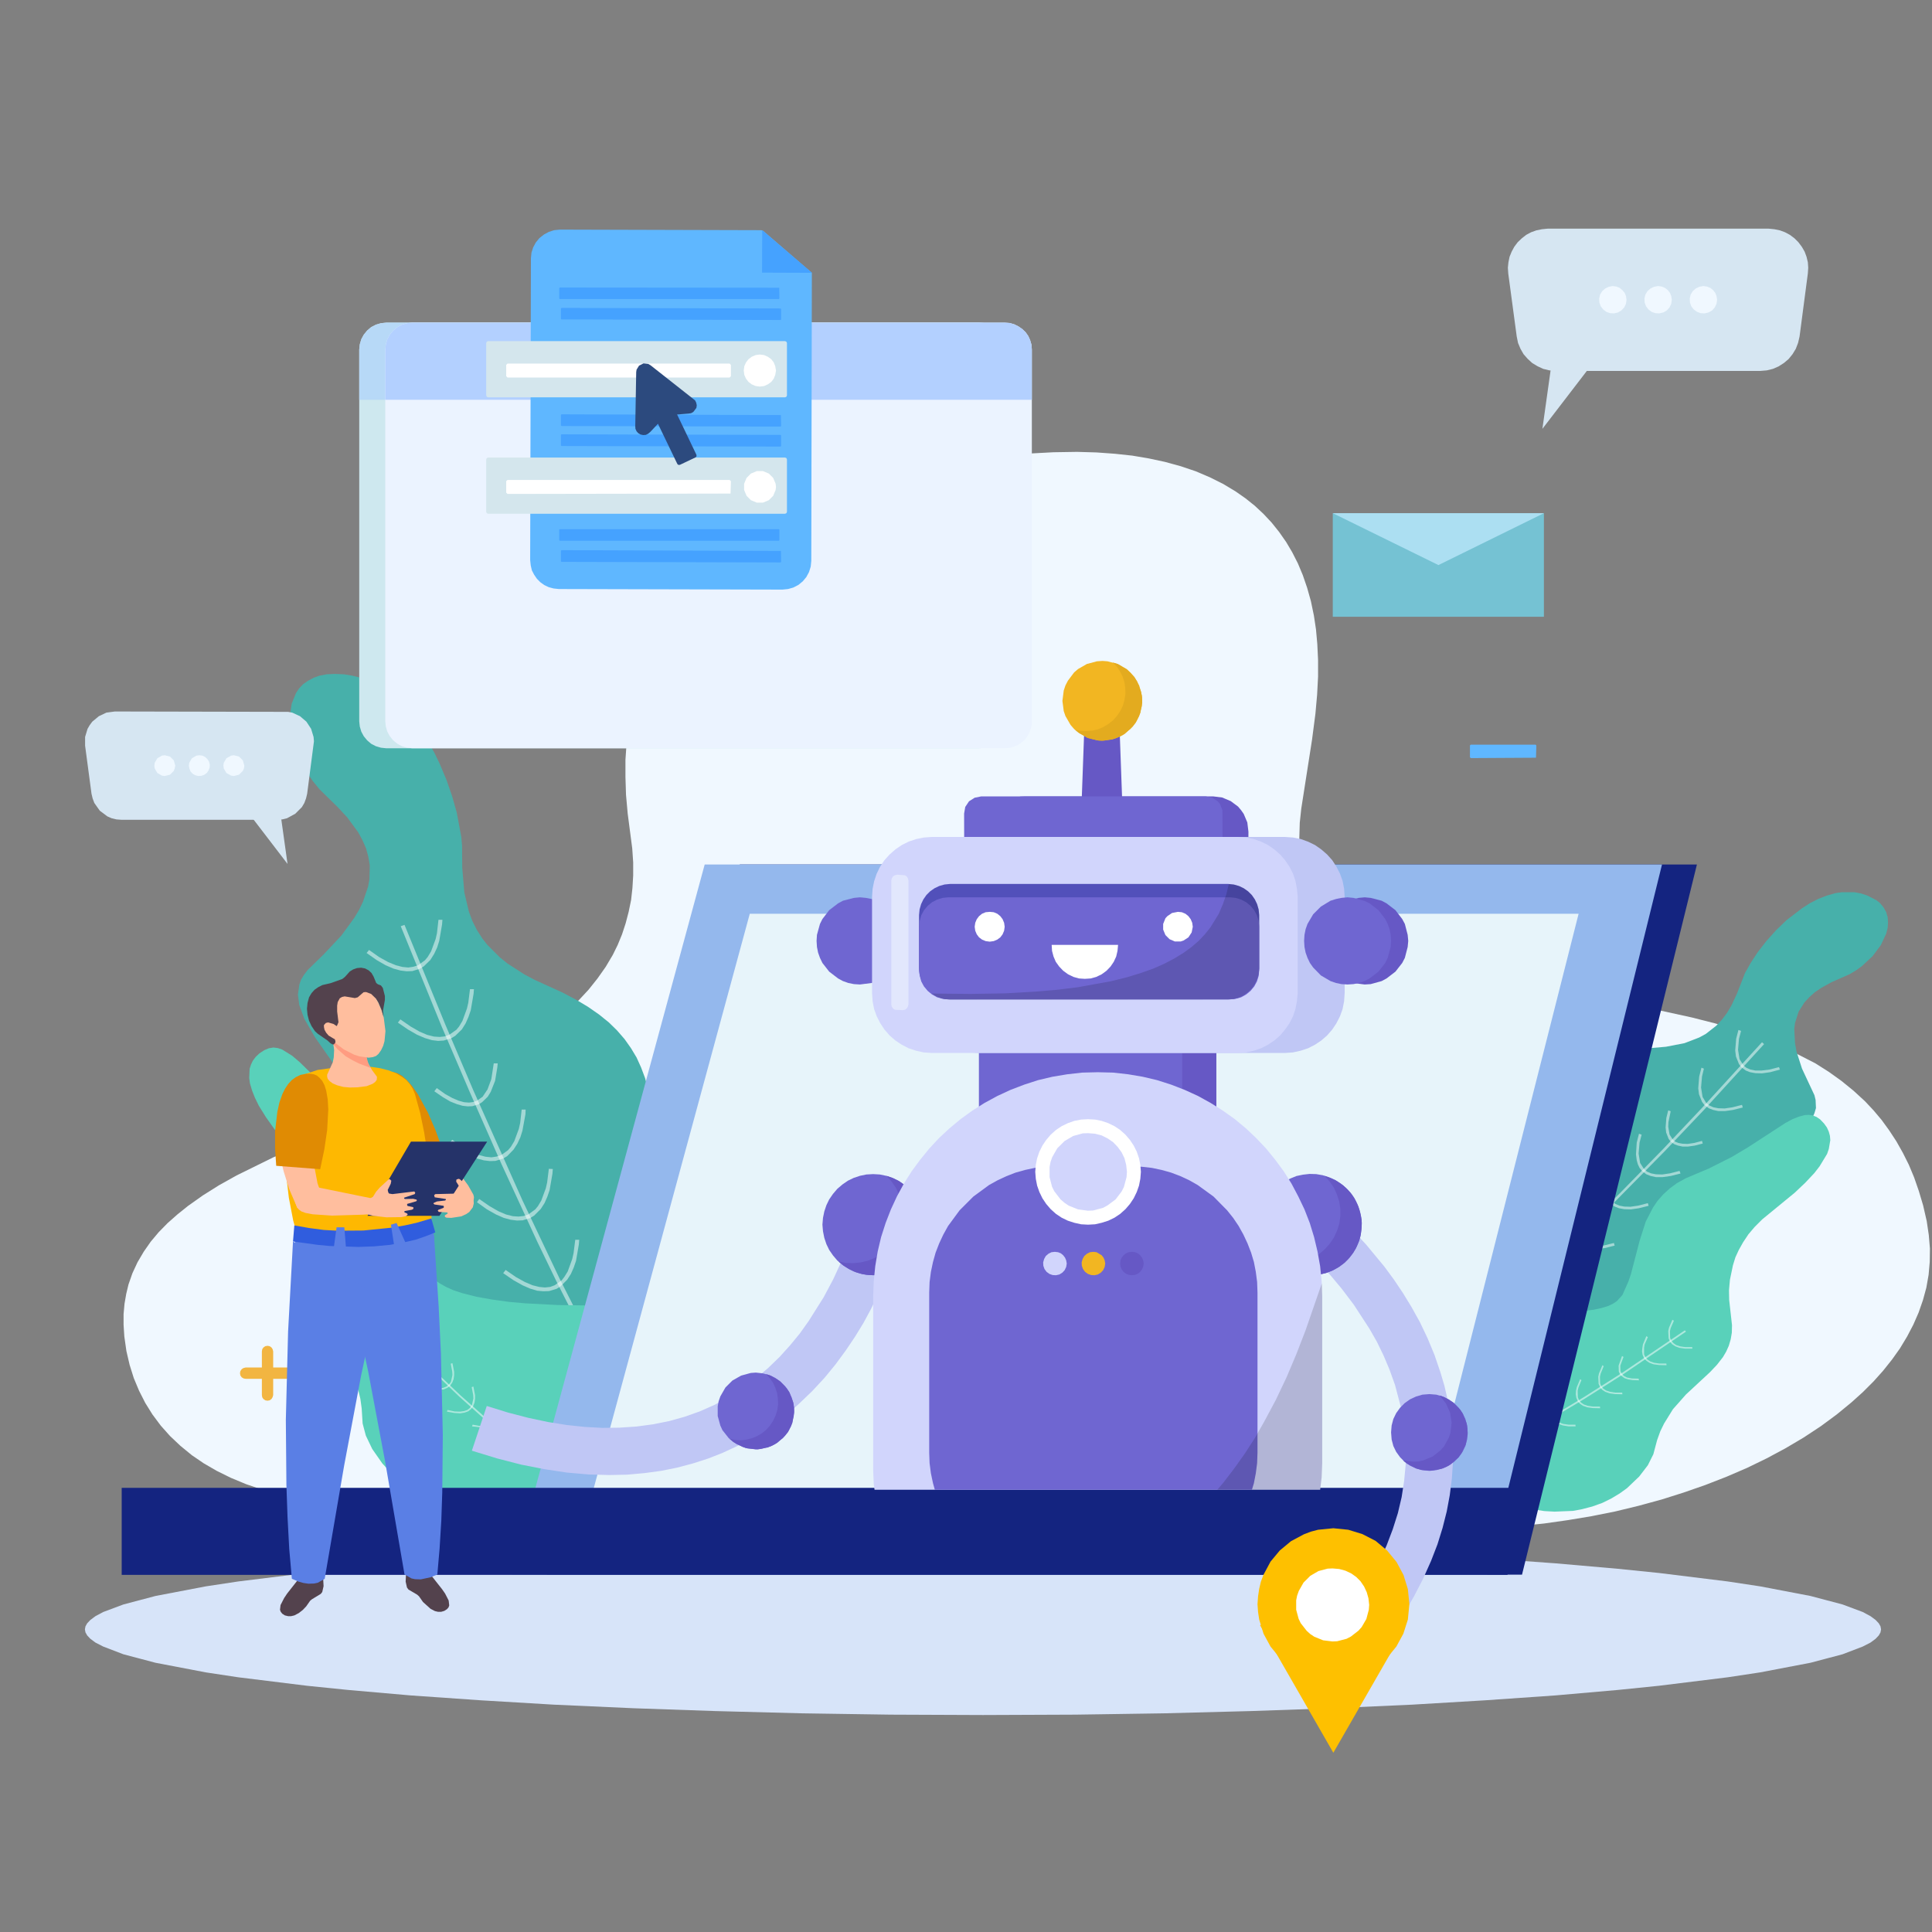 <?xml version="1.0" standalone="no"?><!DOCTYPE svg PUBLIC "-//W3C//DTD SVG 1.1//EN" "http://www.w3.org/Graphics/SVG/1.1/DTD/svg11.dtd"><svg height="1024" node-id="1" sillyvg="true" template-height="1024" template-width="1024" version="1.1" viewBox="0 0 1024 1024" width="1024" xmlns="http://www.w3.org/2000/svg" xmlns:xlink="http://www.w3.org/1999/xlink"><rect x="0" y="0" width="1024" height="1024" fill="#808080" stroke="none"/><defs node-id="170"><clipPath id="clip-path" node-id="5"><path d="M 313.20 326.50 L 805.10 326.50 L 805.10 789.60 L 313.20 789.60 Z" fill="#000000" fill-rule="nonzero" node-id="173" stroke="none" target-height="463.1" target-width="491.9" target-x="313.2" target-y="326.5"></path></clipPath></defs><g node-id="543"><path d="M 656.10 788.60 L 607.70 768.70 L 586.20 760.40 L 567.30 753.70 L 543.40 746.10 L 521.90 740.80 L 511.70 738.80 L 501.80 737.40 L 492.00 736.50 L 482.20 736.00 L 472.50 736.00 L 462.80 736.50 L 452.70 737.50 L 442.40 738.90 L 421.20 743.10 L 409.60 746.00 L 391.90 750.90 L 371.80 757.10 L 310.40 777.40 L 294.80 782.00 L 280.00 785.90 L 265.90 789.20 L 252.60 791.80 L 238.50 794.00 L 225.20 795.60 L 212.80 796.60 L 201.00 797.10 L 189.90 797.10 L 178.40 796.50 L 167.60 795.40 L 157.60 793.90 L 148.20 792.00 L 139.50 789.70 L 130.60 786.70 L 122.40 783.30 L 114.90 779.60 L 108.00 775.60 L 101.70 771.30 L 95.60 766.30 L 90.10 761.10 L 85.20 755.60 L 80.80 749.70 L 77.00 743.60 L 73.70 737.10 L 70.90 730.40 L 68.70 723.40 L 67.00 716.10 L 65.90 708.40 L 65.50 702.20 L 65.50 696.50 L 66.00 691.00 L 66.90 685.80 L 68.10 680.80 L 70.20 674.80 L 72.90 669.00 L 76.20 663.40 L 79.90 658.10 L 84.10 653.10 L 88.80 648.30 L 94.00 643.70 L 99.60 639.20 L 107.50 633.60 L 116.10 628.20 L 125.40 623.00 L 144.90 613.40 L 171.40 602.00 L 221.10 581.60 L 237.40 574.40 L 253.10 566.90 L 263.40 561.50 L 273.10 555.90 L 282.30 550.00 L 295.30 540.40 L 306.80 530.10 L 312.00 524.50 L 316.70 518.60 L 321.00 512.50 L 324.80 506.10 L 327.40 500.80 L 329.70 495.20 L 331.60 489.40 L 333.20 483.30 L 334.50 477.00 L 335.20 470.70 L 335.60 464.10 L 335.60 457.10 L 335.10 449.70 L 332.70 431.30 L 331.80 421.30 L 331.50 411.80 L 331.50 402.70 L 332.10 394.00 L 333.00 385.70 L 334.40 377.10 L 336.30 369.00 L 338.50 361.20 L 341.10 353.70 L 344.10 346.50 L 347.50 339.70 L 352.10 331.60 L 357.10 324.00 L 362.70 316.70 L 368.70 309.70 L 375.30 303.20 L 382.20 297.00 L 389.50 291.20 L 397.30 285.60 L 405.60 280.40 L 414.30 275.40 L 423.10 271.00 L 432.30 266.80 L 441.90 262.80 L 451.90 259.20 L 462.30 255.80 L 475.30 252.20 L 488.80 248.90 L 502.70 246.10 L 517.20 243.70 L 531.60 241.70 L 545.30 240.40 L 558.40 239.70 L 570.90 239.50 L 581.20 239.80 L 590.90 240.50 L 600.20 241.50 L 609.00 243.00 L 617.40 244.80 L 625.80 247.10 L 633.80 249.80 L 641.30 253.00 L 648.30 256.50 L 654.80 260.40 L 660.10 264.10 L 665.10 268.10 L 669.70 272.40 L 674.00 277.00 L 678.00 282.00 L 681.70 287.30 L 684.90 292.70 L 687.90 298.60 L 690.50 304.80 L 692.80 311.50 L 694.80 318.60 L 696.40 326.30 L 697.50 333.60 L 698.20 341.40 L 698.60 349.80 L 698.60 358.70 L 698.10 368.20 L 697.20 378.30 L 695.40 392.10 L 689.70 428.60 L 688.90 436.10 L 688.50 449.80 L 689.60 459.50 L 692.10 468.60 L 694.00 472.80 L 696.40 477.00 L 699.40 481.10 L 702.90 485.10 L 706.80 488.70 L 711.40 492.30 L 716.90 495.90 L 723.30 499.50 L 729.70 502.60 L 737.10 505.70 L 745.70 508.80 L 755.60 512.00 L 777.10 517.50 L 788.60 519.90 L 806.10 523.10 L 860.70 532.10 L 879.00 535.40 L 896.80 539.30 L 908.60 542.30 L 920.10 545.60 L 931.10 549.30 L 947.20 555.90 L 962.20 563.60 L 969.30 568.10 L 976.00 572.90 L 982.40 578.10 L 988.50 583.70 L 993.00 588.50 L 997.30 593.60 L 1001.30 599.10 L 1005.10 604.90 L 1008.60 611.10 L 1011.70 617.30 L 1014.50 624.00 L 1017.00 631.20 L 1019.30 638.90 L 1021.20 647.20 L 1022.30 654.60 L 1022.90 661.80 L 1022.80 668.80 L 1022.20 675.70 L 1021.00 682.50 L 1019.20 689.10 L 1016.90 695.70 L 1014.10 702.10 L 1010.80 708.40 L 1007.00 714.70 L 1002.80 720.60 L 998.10 726.50 L 993.00 732.20 L 987.40 737.80 L 981.30 743.30 L 973.50 749.70 L 965.10 755.90 L 956.00 761.90 L 946.20 767.70 L 936.30 773.00 L 926.00 778.00 L 915.10 782.70 L 903.80 787.10 L 892.30 791.10 L 880.60 794.80 L 868.50 798.10 L 856.10 801.10 L 843.60 803.60 L 831.00 805.70 L 818.30 807.50 L 805.40 808.80 L 792.40 809.70 L 779.50 810.10 L 766.60 810.20 L 753.70 809.70 L 740.80 808.80 L 728.10 807.40 L 715.60 805.60 L 703.20 803.20 L 691.00 800.30 L 679.00 797.00 L 667.40 793.10 L 656.10 788.60 Z" fill="#f0f8ff" fill-rule="nonzero" group-id="1" node-id="180" stroke="none" target-height="570.7" target-width="957.4" target-x="65.5" target-y="239.5"></path><path d="M 270.00 842.70 L 261.40 840.60 L 257.60 839.10 L 250.60 835.40 L 245.10 831.10 L 242.60 828.60 L 240.40 825.60 L 238.40 822.30 L 236.80 818.70 L 235.70 814.60 L 235.00 809.90 L 235.10 802.50 L 235.70 798.10 L 240.30 776.60 L 241.30 769.30 L 241.80 762.00 L 241.70 755.20 L 241.20 748.90 L 240.00 742.60 L 238.20 736.50 L 235.90 730.50 L 233.00 724.70 L 229.30 718.70 L 224.90 712.60 L 220.20 706.80 L 214.50 700.50 L 201.60 687.40 L 196.40 681.40 L 192.00 675.60 L 188.50 670.10 L 185.40 664.20 L 182.90 658.40 L 181.20 652.90 L 180.00 647.50 L 179.40 641.90 L 179.20 636.40 L 179.60 630.80 L 180.50 625.30 L 181.80 619.80 L 185.60 608.60 L 189.20 599.80 L 189.80 596.90 L 190.10 594.00 L 189.90 591.10 L 189.20 587.30 L 188.00 583.40 L 186.30 579.30 L 183.10 573.50 L 179.30 567.40 L 166.90 549.70 L 161.30 540.00 L 158.60 532.60 L 157.90 527.10 L 158.70 521.70 L 159.60 519.20 L 161.10 516.70 L 163.10 514.10 L 171.60 505.80 L 180.90 495.90 L 187.70 486.60 L 190.40 482.10 L 192.40 477.90 L 195.10 469.90 L 195.80 466.00 L 196.00 458.70 L 195.20 454.00 L 194.00 449.60 L 192.10 445.30 L 189.90 441.20 L 184.10 433.30 L 179.00 427.80 L 169.40 418.40 L 165.80 414.00 L 162.60 409.30 L 159.80 404.40 L 157.50 399.40 L 155.70 394.40 L 154.40 389.20 L 153.80 384.40 L 153.60 379.70 L 154.60 373.00 L 156.90 367.30 L 158.60 364.80 L 160.70 362.60 L 163.30 360.80 L 166.30 359.20 L 169.40 358.10 L 173.10 357.40 L 177.40 357.20 L 182.40 357.40 L 186.60 358.10 L 190.70 359.10 L 194.60 360.60 L 198.40 362.50 L 203.20 365.50 L 207.80 369.10 L 212.20 373.20 L 216.30 377.70 L 220.10 382.60 L 223.80 387.90 L 230.20 398.90 L 233.00 404.70 L 236.70 413.50 L 239.70 422.20 L 242.10 430.70 L 244.50 443.60 L 244.90 448.10 L 245.00 460.00 L 246.10 473.00 L 248.50 483.10 L 250.30 488.00 L 252.70 492.80 L 255.70 497.50 L 258.30 500.80 L 264.90 507.40 L 269.00 510.70 L 278.00 516.50 L 283.50 519.40 L 298.20 526.10 L 305.40 529.90 L 311.60 533.60 L 317.50 537.70 L 322.70 541.90 L 327.00 546.10 L 331.00 550.70 L 334.40 555.50 L 337.40 560.50 L 339.80 565.80 L 341.90 571.40 L 345.10 583.50 L 347.20 597.20 L 349.60 625.20 L 351.20 633.40 L 352.70 637.80 L 354.70 642.30 L 357.50 647.60 L 360.90 653.20 L 365.50 660.20 L 377.70 677.10 Z" fill="#47b0aa" fill-rule="nonzero" group-id="1" node-id="182" stroke="none" target-height="485.5" target-width="224.1" target-x="153.6" target-y="357.2"></path><g node-id="544"><path d="M 381.60 817.10 L 373.70 809.80 L 369.20 804.90 L 358.40 791.20 L 352.10 782.20 L 345.30 771.90 L 335.60 755.80 L 325.30 737.80 L 315.20 719.10 L 294.80 678.90 L 284.80 658.20 L 265.90 617.20 L 248.80 578.40 L 234.10 544.10 L 212.40 490.90 L 214.40 490.20 L 236.10 543.20 L 250.70 577.50 L 277.00 636.40 L 296.60 677.70 L 316.90 717.80 L 326.90 736.50 L 337.20 754.50 L 346.90 770.50 L 353.60 780.70 L 359.90 789.70 L 370.60 803.40 L 375.10 808.20 L 383.00 815.50 Z" fill="#ffffff" fill-opacity="0.5" fill-rule="nonzero" group-id="1,2" node-id="186" stroke="none" target-height="326.9" target-width="170.6" target-x="212.4" target-y="490.2"></path><path d="M 262.60 615.30 L 259.70 615.40 L 256.40 615.00 L 252.70 614.00 L 248.50 612.20 L 243.80 609.50 L 238.40 605.70 L 239.70 604.10 L 245.10 607.90 L 249.80 610.50 L 253.90 612.20 L 257.40 613.10 L 260.50 613.40 L 263.20 613.00 L 265.70 612.20 L 269.30 609.60 L 270.80 607.80 L 272.60 604.80 L 275.00 598.30 L 275.70 595.20 L 276.50 588.10 L 278.60 588.10 L 278.50 590.60 L 276.90 599.30 L 275.80 602.80 L 274.20 606.20 L 272.20 609.30 L 268.80 612.80 L 266.60 614.10 L 262.60 615.30 Z" fill="#ffffff" fill-opacity="0.5" fill-rule="nonzero" group-id="1,2" node-id="188" stroke="none" target-height="27.3" target-width="40.2" target-x="238.4" target-y="588.1"></path><path d="M 235.20 551.50 L 232.20 551.70 L 228.90 551.30 L 225.20 550.20 L 221.00 548.40 L 216.30 545.70 L 210.90 542.00 L 212.20 540.30 L 217.70 544.10 L 222.40 546.80 L 226.40 548.50 L 230.00 549.40 L 233.00 549.60 L 235.80 549.30 L 238.20 548.40 L 241.90 545.80 L 243.30 544.10 L 245.10 541.10 L 247.50 534.50 L 248.20 531.50 L 249.10 524.30 L 251.20 524.30 L 251.00 526.80 L 249.50 535.50 L 248.30 539.00 L 246.80 542.40 L 244.80 545.60 L 241.30 549.00 L 239.20 550.30 L 235.20 551.50 Z" fill="#ffffff" fill-opacity="0.5" fill-rule="nonzero" group-id="1,2" node-id="190" stroke="none" target-height="27.4" target-width="40.3" target-x="210.9" target-y="524.3"></path><path d="M 218.50 514.70 L 215.60 514.80 L 212.30 514.40 L 208.60 513.40 L 204.40 511.60 L 199.70 508.90 L 194.30 505.10 L 195.60 503.50 L 201.00 507.30 L 205.70 509.90 L 209.80 511.60 L 213.30 512.50 L 216.40 512.80 L 219.10 512.40 L 221.60 511.60 L 225.20 509.00 L 226.70 507.20 L 228.50 504.20 L 230.90 497.70 L 231.60 494.60 L 232.40 487.50 L 234.50 487.50 L 234.30 490.00 L 232.80 498.70 L 231.70 502.20 L 230.10 505.60 L 228.10 508.80 L 224.60 512.20 L 222.50 513.50 L 218.50 514.70 Z" fill="#ffffff" fill-opacity="0.5" fill-rule="nonzero" group-id="1,2" node-id="192" stroke="none" target-height="27.3" target-width="40.2" target-x="194.3" target-y="487.5"></path><path d="M 250.40 586.30 L 247.90 586.40 L 245.20 586.10 L 242.10 585.20 L 238.60 583.80 L 234.70 581.50 L 230.20 578.40 L 231.50 576.70 L 236.00 579.90 L 239.80 582.00 L 243.10 583.40 L 246.00 584.20 L 248.60 584.40 L 250.80 584.10 L 252.80 583.40 L 255.80 581.30 L 258.40 577.40 L 260.40 572.00 L 261.70 563.60 L 263.80 563.60 L 263.60 565.70 L 262.40 572.90 L 260.10 578.70 L 258.50 581.30 L 255.50 584.20 L 253.70 585.30 L 250.40 586.30 Z" fill="#ffffff" fill-opacity="0.5" fill-rule="nonzero" group-id="1,2" node-id="194" stroke="none" target-height="22.8" target-width="33.6" target-x="230.2" target-y="563.6"></path><path d="M 277.00 646.80 L 274.00 646.90 L 270.70 646.50 L 267.00 645.50 L 262.90 643.70 L 258.10 641.00 L 252.80 637.20 L 254.00 635.50 L 259.50 639.30 L 264.20 642.00 L 268.20 643.70 L 271.80 644.60 L 274.80 644.80 L 277.60 644.50 L 280.00 643.70 L 283.70 641.00 L 285.10 639.30 L 286.90 636.30 L 289.30 629.80 L 290.00 626.70 L 290.90 619.50 L 293.00 619.60 L 292.80 622.10 L 291.30 630.80 L 290.10 634.30 L 288.60 637.70 L 286.60 640.80 L 283.10 644.30 L 281.00 645.60 L 277.00 646.80 Z" fill="#ffffff" fill-opacity="0.5" fill-rule="nonzero" group-id="1,2" node-id="196" stroke="none" target-height="27.4" target-width="40.2" target-x="252.8" target-y="619.5"></path><path d="M 291.00 684.30 L 288.00 684.40 L 284.70 684.10 L 281.00 683.00 L 276.90 681.20 L 272.10 678.50 L 266.70 674.80 L 268.00 673.10 L 273.50 676.90 L 278.20 679.50 L 282.20 681.20 L 285.80 682.10 L 288.80 682.40 L 291.60 682.10 L 294.00 681.20 L 297.70 678.60 L 299.10 676.80 L 300.90 673.90 L 303.30 667.30 L 304.00 664.20 L 304.90 657.10 L 307.00 657.10 L 306.80 659.60 L 305.30 668.30 L 304.10 671.80 L 302.60 675.20 L 300.60 678.30 L 297.10 681.80 L 295.00 683.10 L 291.00 684.30 Z" fill="#ffffff" fill-opacity="0.5" fill-rule="nonzero" group-id="1,2" node-id="198" stroke="none" target-height="27.3" target-width="40.3" target-x="266.7" target-y="657.1"></path><path d="M 306.60 710.80 L 303.90 710.90 L 301.00 710.40 L 297.60 709.20 L 293.70 707.10 L 289.10 703.90 L 290.40 702.30 L 294.80 705.30 L 298.50 707.30 L 301.60 708.40 L 304.20 708.80 L 306.50 708.70 L 308.50 708.00 L 311.50 705.60 L 314.00 701.20 L 315.50 695.50 L 316.00 691.20 L 318.10 691.20 L 317.60 696.20 L 315.80 702.30 L 314.30 705.40 L 312.90 707.20 L 311.30 708.70 L 309.40 709.90 L 306.60 710.80 Z" fill="#ffffff" fill-opacity="0.5" fill-rule="nonzero" group-id="1,2" node-id="200" stroke="none" target-height="19.7" target-width="29" target-x="289.1" target-y="691.2"></path></g><path d="M 324.90 691.60 L 310.60 691.90 L 295.70 691.70 L 278.50 690.80 L 269.60 690.00 L 260.90 688.80 L 252.50 687.30 L 245.00 685.40 L 240.20 683.80 L 236.20 682.00 L 232.90 680.10 L 230.50 678.40 L 228.70 676.60 L 227.40 674.70 L 226.50 672.70 L 225.50 668.80 L 224.20 660.60 L 222.70 634.90 L 221.10 626.40 L 219.80 622.20 L 218.10 618.20 L 215.80 614.20 L 212.90 610.30 L 210.60 607.60 L 204.30 602.10 L 195.10 595.90 L 185.70 588.70 L 179.30 583.00 L 158.90 563.00 L 154.90 559.60 L 149.60 556.30 L 147.30 555.50 L 144.90 555.20 L 142.50 555.60 L 140.10 556.60 L 137.50 558.30 L 135.50 560.20 L 134.00 562.20 L 133.00 564.30 L 132.30 566.50 L 132.10 571.50 L 132.50 574.30 L 133.60 578.00 L 135.10 581.80 L 137.20 586.10 L 141.00 592.20 L 145.60 598.70 L 160.00 616.60 L 163.20 621.50 L 165.70 626.10 L 167.70 630.90 L 169.10 635.50 L 170.10 639.90 L 170.60 644.40 L 170.60 652.50 L 169.90 658.30 L 168.70 663.40 L 164.40 676.70 L 163.70 680.70 L 163.50 684.40 L 163.80 688.00 L 164.60 691.50 L 165.70 694.80 L 168.10 699.50 L 171.00 704.30 L 181.30 718.90 L 186.60 728.20 L 189.90 736.80 L 191.00 741.40 L 191.70 746.50 L 192.20 754.50 L 193.90 760.90 L 197.30 768.00 L 202.60 775.60 L 206.00 779.30 L 209.90 783.00 L 214.20 786.30 L 219.10 789.30 L 224.70 792.10 L 228.90 793.70 L 238.70 796.20 L 244.30 797.00 L 249.70 797.40 L 255.70 797.30 L 262.10 796.80 L 269.10 795.80 L 275.80 794.40 L 283.00 792.30 L 290.90 789.60 L 299.40 786.20 Z" fill="#59d1ba" fill-rule="nonzero" group-id="1" node-id="203" stroke="none" target-height="242.2" target-width="192.8" target-x="132.1" target-y="555.2"></path><g node-id="545"><path d="M 304.40 785.30 L 297.00 782.30 L 292.30 779.60 L 285.30 775.10 L 277.30 769.30 L 260.70 755.70 L 243.50 740.30 L 226.90 724.40 L 211.90 709.60 L 188.40 685.20 L 189.10 684.60 L 212.60 709.00 L 227.50 723.80 L 244.10 739.60 L 261.30 754.90 L 277.80 768.50 L 285.80 774.30 L 292.70 778.80 L 297.40 781.50 L 304.70 784.50 Z" fill="#ffffff" fill-opacity="0.5" fill-rule="nonzero" group-id="1,3" node-id="207" stroke="none" target-height="100.7" target-width="116.3" target-x="188.4" target-y="684.6"></path><path d="M 226.70 725.60 L 224.80 726.40 L 222.40 726.70 L 219.30 726.60 L 215.40 725.80 L 215.70 724.90 L 219.40 725.70 L 222.30 725.90 L 224.50 725.60 L 226.20 724.90 L 227.50 723.90 L 228.60 722.40 L 229.40 718.90 L 229.40 717.10 L 228.50 712.80 L 229.40 712.50 L 230.30 717.10 L 230.30 719.00 L 230.00 721.00 L 229.30 722.80 L 228.10 724.50 L 226.70 725.60 Z" fill="#ffffff" fill-opacity="0.5" fill-rule="nonzero" group-id="1,3" node-id="209" stroke="none" target-height="14.2" target-width="14.9" target-x="215.4" target-y="712.5"></path><path d="M 206.40 705.20 L 204.50 705.90 L 202.10 706.30 L 199.00 706.10 L 195.00 705.30 L 195.30 704.50 L 199.10 705.20 L 201.90 705.40 L 204.20 705.10 L 205.90 704.40 L 207.20 703.50 L 208.20 702.00 L 209.00 698.40 L 209.00 696.60 L 208.20 692.30 L 209.00 692.00 L 209.90 696.70 L 210.00 698.60 L 209.70 700.50 L 209.00 702.40 L 207.80 704.00 L 206.40 705.20 Z" fill="#ffffff" fill-opacity="0.5" fill-rule="nonzero" group-id="1,3" node-id="211" stroke="none" target-height="14.3" target-width="15" target-x="195" target-y="692"></path><path d="M 194.30 693.50 L 192.40 694.20 L 190.00 694.60 L 186.90 694.40 L 183.00 693.60 L 183.20 692.80 L 187.00 693.50 L 189.80 693.70 L 192.10 693.40 L 193.80 692.70 L 195.10 691.80 L 196.10 690.30 L 196.90 686.70 L 196.90 684.90 L 196.10 680.60 L 196.90 680.30 L 197.80 685.00 L 197.80 686.90 L 197.60 688.80 L 196.90 690.70 L 195.70 692.30 L 194.30 693.50 Z" fill="#ffffff" fill-opacity="0.5" fill-rule="nonzero" group-id="1,3" node-id="213" stroke="none" target-height="14.3" target-width="14.8" target-x="183" target-y="680.3"></path><path d="M 217.60 716.30 L 216.00 716.90 L 214.00 717.20 L 211.40 717.10 L 208.10 716.40 L 208.40 715.60 L 211.50 716.20 L 215.70 716.10 L 218.20 714.80 L 219.00 713.60 L 219.70 710.60 L 219.00 705.70 L 219.80 705.30 L 220.60 709.20 L 220.60 710.80 L 219.80 714.00 L 218.80 715.40 L 217.60 716.30 Z" fill="#ffffff" fill-opacity="0.5" fill-rule="nonzero" group-id="1,3" node-id="215" stroke="none" target-height="11.9" target-width="12.5" target-x="208.1" target-y="705.3"></path><path d="M 237.10 735.60 L 235.20 736.40 L 232.80 736.70 L 229.70 736.60 L 225.80 735.80 L 226.10 734.90 L 229.80 735.70 L 232.70 735.80 L 234.90 735.60 L 236.60 734.90 L 237.90 733.90 L 239.00 732.40 L 239.80 728.80 L 239.70 727.00 L 238.90 722.80 L 239.80 722.50 L 240.70 727.10 L 240.70 729.00 L 240.40 731.00 L 239.70 732.80 L 238.50 734.50 L 237.10 735.60 Z" fill="#ffffff" fill-opacity="0.5" fill-rule="nonzero" group-id="1,3" node-id="217" stroke="none" target-height="14.2" target-width="14.9" target-x="225.8" target-y="722.5"></path><path d="M 248.20 748.00 L 246.30 748.70 L 243.90 749.10 L 240.80 748.90 L 236.90 748.20 L 237.20 747.30 L 240.90 748.10 L 243.80 748.20 L 246.00 747.90 L 247.70 747.30 L 249.00 746.30 L 250.10 744.80 L 250.90 741.20 L 250.80 739.40 L 250.00 735.20 L 250.90 734.90 L 251.80 739.50 L 251.80 741.40 L 251.50 743.40 L 250.80 745.20 L 249.60 746.90 L 248.20 748.00 Z" fill="#ffffff" fill-opacity="0.5" fill-rule="nonzero" group-id="1,3" node-id="219" stroke="none" target-height="14.2" target-width="14.9" target-x="236.9" target-y="734.9"></path><path d="M 258.40 755.90 L 255.30 756.60 L 250.20 756.00 L 250.50 755.10 L 253.70 755.70 L 256.00 755.70 L 257.60 755.30 L 258.80 754.50 L 259.70 753.10 L 260.10 751.40 L 260.10 749.60 L 259.50 746.70 L 260.40 746.40 L 261.00 749.70 L 261.00 751.60 L 260.50 753.40 L 259.40 755.10 L 258.40 755.90 Z" fill="#ffffff" fill-opacity="0.5" fill-rule="nonzero" group-id="1,3" node-id="221" stroke="none" target-height="10.2" target-width="10.8" target-x="250.2" target-y="746.4"></path></g><path d="M 813.60 768.80 L 818.20 769.40 L 821.60 769.40 L 825.20 769.20 L 829.20 768.40 L 834.40 766.30 L 837.00 764.70 L 839.40 762.80 L 841.50 760.30 L 843.50 757.20 L 845.00 753.90 L 846.20 749.70 L 848.00 736.80 L 849.30 730.10 L 850.80 724.20 L 852.30 719.90 L 856.00 712.30 L 860.80 705.70 L 867.00 699.70 L 870.70 696.90 L 875.90 693.60 L 882.20 690.10 L 895.10 683.90 L 904.20 678.50 L 911.30 672.60 L 916.70 666.30 L 918.70 663.10 L 921.00 658.40 L 922.60 653.60 L 923.70 648.50 L 924.30 643.30 L 924.20 628.80 L 924.90 625.80 L 926.20 623.00 L 930.20 617.80 L 932.80 615.40 L 937.10 612.00 L 951.10 602.10 L 955.30 598.70 L 958.60 595.20 L 960.50 592.70 L 961.70 590.00 L 962.50 587.30 L 962.30 583.00 L 961.70 580.50 L 955.10 566.40 L 952.20 557.40 L 951.40 552.90 L 951.00 545.40 L 951.40 542.20 L 953.30 536.20 L 956.40 531.30 L 959.00 528.50 L 961.90 525.90 L 965.30 523.60 L 970.70 520.60 L 980.20 516.40 L 983.60 514.40 L 986.80 512.10 L 992.50 506.80 L 996.90 500.90 L 999.70 494.90 L 1000.50 491.80 L 1000.70 488.90 L 1000.50 486.10 L 999.70 483.40 L 998.30 480.90 L 996.30 478.50 L 994.50 477.10 L 989.60 474.60 L 986.20 473.50 L 982.90 472.90 L 976.10 472.90 L 972.70 473.40 L 968.20 474.70 L 963.80 476.40 L 959.30 478.70 L 955.10 481.40 L 946.90 487.70 L 941.30 493.10 L 936.20 498.80 L 931.60 504.70 L 928.00 510.20 L 924.90 515.70 L 920.60 526.70 L 917.70 532.90 L 915.40 536.80 L 912.70 540.40 L 909.60 543.70 L 904.10 548.00 L 900.60 549.90 L 892.80 552.90 L 883.00 554.80 L 869.10 556.00 L 862.30 557.10 L 856.60 558.40 L 850.90 560.30 L 846.00 562.60 L 841.70 565.20 L 837.70 568.30 L 834.00 571.80 L 830.70 575.80 L 827.70 580.10 L 821.80 590.50 L 812.40 610.30 L 808.30 616.00 L 801.50 622.20 L 796.50 626.00 L 782.90 635.30 Z" fill="#47b0aa" fill-rule="nonzero" group-id="1" node-id="224" stroke="none" target-height="296.5" target-width="217.8" target-x="782.9" target-y="472.9"></path><g node-id="546"><path d="M 747.00 725.50 L 751.90 723.60 L 757.60 720.80 L 764.30 716.80 L 777.80 707.50 L 797.00 692.20 L 821.60 670.30 L 846.80 646.20 L 882.50 610.00 L 903.20 588.20 L 935.00 553.40 L 933.90 552.40 L 902.20 587.10 L 881.60 608.90 L 858.20 632.80 L 833.40 657.10 L 808.50 680.20 L 796.30 690.90 L 784.90 700.20 L 770.20 711.20 L 757.10 719.40 L 751.50 722.20 L 746.60 724.20 Z" fill="#ffffff" fill-opacity="0.5" fill-rule="nonzero" group-id="1,4" node-id="228" stroke="none" target-height="173.1" target-width="188.4" target-x="746.6" target-y="552.4"></path><path d="M 872.60 622.40 L 874.90 623.30 L 877.70 623.90 L 881.20 623.90 L 885.50 623.30 L 890.70 622.00 L 890.20 620.60 L 885.10 621.90 L 881.00 622.50 L 877.70 622.40 L 875.10 621.90 L 873.00 621.00 L 871.40 619.70 L 869.30 616.40 L 868.50 611.40 L 869.00 605.60 L 870.10 601.40 L 868.70 600.90 L 867.50 605.60 L 867.10 611.80 L 867.50 615.00 L 868.10 617.10 L 869.00 619.00 L 870.40 620.70 L 872.60 622.40 Z" fill="#ffffff" fill-opacity="0.5" fill-rule="nonzero" group-id="1,4" node-id="230" stroke="none" target-height="23" target-width="23.6" target-x="867.1" target-y="600.9"></path><path d="M 905.70 587.40 L 908.00 588.30 L 910.80 588.90 L 914.30 588.90 L 918.50 588.30 L 923.70 587.00 L 923.30 585.60 L 918.20 586.90 L 914.10 587.50 L 910.80 587.40 L 908.20 586.90 L 906.10 586.00 L 904.40 584.70 L 902.40 581.40 L 901.60 576.40 L 902.10 570.60 L 903.10 566.40 L 901.80 565.90 L 900.60 570.60 L 900.10 576.80 L 900.50 580.00 L 902.10 584.00 L 903.40 585.70 L 905.70 587.40 Z" fill="#ffffff" fill-opacity="0.5" fill-rule="nonzero" group-id="1,4" node-id="232" stroke="none" target-height="23" target-width="23.6" target-x="900.1" target-y="565.9"></path><path d="M 925.30 567.40 L 927.60 568.30 L 930.40 568.80 L 933.90 568.90 L 938.20 568.30 L 943.40 566.90 L 942.90 565.60 L 937.80 566.90 L 933.70 567.40 L 930.40 567.40 L 927.80 566.90 L 925.70 566.00 L 924.10 564.70 L 922.00 561.40 L 921.20 556.40 L 921.70 550.60 L 922.80 546.40 L 921.40 545.90 L 920.20 550.60 L 919.70 556.80 L 920.10 560.00 L 921.70 564.00 L 923.00 565.70 L 925.30 567.40 Z" fill="#ffffff" fill-opacity="0.5" fill-rule="nonzero" group-id="1,4" node-id="234" stroke="none" target-height="23" target-width="23.7" target-x="919.7" target-y="545.9"></path><path d="M 887.50 606.50 L 889.40 607.20 L 891.80 607.70 L 894.70 607.70 L 898.20 607.20 L 902.50 606.10 L 902.10 604.70 L 897.90 605.80 L 894.50 606.30 L 891.80 606.20 L 889.60 605.80 L 887.90 605.10 L 886.60 604.00 L 884.90 601.30 L 884.20 597.20 L 884.30 594.80 L 885.50 589.00 L 884.20 588.50 L 883.20 592.50 L 882.80 597.60 L 883.10 600.30 L 884.40 603.60 L 885.50 605.10 L 887.50 606.50 Z" fill="#ffffff" fill-opacity="0.5" fill-rule="nonzero" group-id="1,4" node-id="236" stroke="none" target-height="19.2" target-width="19.7" target-x="882.8" target-y="588.5"></path><path d="M 855.80 639.50 L 858.10 640.40 L 860.90 640.90 L 864.40 641.00 L 868.60 640.40 L 873.80 639.10 L 873.40 637.70 L 868.30 639.00 L 864.20 639.60 L 860.90 639.50 L 858.30 639.00 L 856.20 638.10 L 854.50 636.80 L 852.50 633.50 L 852.00 631.50 L 851.70 628.50 L 852.20 622.70 L 853.20 618.50 L 851.90 618.00 L 850.70 622.70 L 850.20 628.90 L 850.60 632.10 L 851.20 634.20 L 852.20 636.10 L 853.50 637.80 L 855.80 639.50 Z" fill="#ffffff" fill-opacity="0.5" fill-rule="nonzero" group-id="1,4" node-id="238" stroke="none" target-height="23" target-width="23.6" target-x="850.2" target-y="618"></path><path d="M 837.70 660.60 L 840.00 661.60 L 842.90 662.10 L 846.30 662.10 L 850.60 661.50 L 855.80 660.20 L 855.40 658.80 L 850.20 660.10 L 846.10 660.70 L 842.80 660.60 L 840.20 660.10 L 838.20 659.20 L 836.50 657.90 L 834.50 654.60 L 833.60 649.60 L 834.10 643.80 L 835.20 639.60 L 833.80 639.10 L 832.60 643.80 L 832.20 650.00 L 832.60 653.20 L 833.20 655.30 L 834.10 657.20 L 835.50 658.90 L 837.70 660.60 Z" fill="#ffffff" fill-opacity="0.5" fill-rule="nonzero" group-id="1,4" node-id="240" stroke="none" target-height="23" target-width="23.6" target-x="832.2" target-y="639.1"></path><path d="M 821.20 674.20 L 822.90 674.90 L 825.00 675.20 L 827.50 675.30 L 830.50 674.80 L 834.30 673.90 L 833.80 672.50 L 829.60 673.50 L 826.30 673.80 L 823.90 673.60 L 822.00 673.00 L 820.60 671.90 L 819.50 670.20 L 818.90 668.30 L 818.60 666.20 L 818.70 664.10 L 819.80 659.10 L 818.40 658.70 L 817.50 662.00 L 817.20 666.50 L 817.50 668.80 L 818.60 671.70 L 819.60 672.90 L 821.20 674.20 Z" fill="#ffffff" fill-opacity="0.5" fill-rule="nonzero" group-id="1,4" node-id="242" stroke="none" target-height="16.6" target-width="17.1" target-x="817.2" target-y="658.7"></path></g><path d="M 762.70 685.00 L 776.30 688.10 L 790.40 690.80 L 807.00 693.40 L 815.60 694.30 L 824.00 694.90 L 832.30 695.10 L 839.80 694.80 L 844.60 694.20 L 848.80 693.30 L 852.40 692.20 L 854.90 691.00 L 857.00 689.60 L 859.90 686.40 L 863.10 679.20 L 864.40 675.40 L 869.10 657.40 L 872.30 647.40 L 876.20 639.90 L 878.60 636.40 L 881.50 633.10 L 885.00 629.90 L 888.80 627.10 L 893.50 624.50 L 905.80 619.30 L 917.90 613.20 L 926.30 608.20 L 946.30 595.20 L 950.20 593.10 L 953.60 591.80 L 956.60 591.00 L 958.80 590.90 L 960.80 591.20 L 962.80 592.00 L 964.70 593.30 L 966.80 595.50 L 968.30 597.60 L 969.30 599.80 L 969.90 602.00 L 970.10 604.30 L 969.30 609.00 L 968.40 611.60 L 964.40 618.20 L 961.60 621.80 L 956.80 626.90 L 951.20 632.20 L 934.00 646.30 L 930.00 650.30 L 926.70 654.20 L 923.90 658.40 L 921.60 662.50 L 919.80 666.40 L 918.50 670.60 L 916.90 678.30 L 916.40 683.90 L 916.50 689.00 L 918.00 702.40 L 917.90 706.40 L 917.30 709.90 L 916.30 713.30 L 914.90 716.40 L 913.20 719.30 L 910.00 723.40 L 906.30 727.30 L 893.60 739.10 L 886.70 746.90 L 882.00 754.50 L 880.00 758.60 L 878.30 763.30 L 876.30 770.80 L 873.40 776.60 L 868.80 782.60 L 862.30 788.80 L 858.40 791.60 L 853.90 794.30 L 849.20 796.60 L 843.90 798.50 L 838.10 800.00 L 833.70 800.80 L 823.90 801.20 L 818.50 800.90 L 813.30 800.10 L 807.70 798.90 L 801.70 797.20 L 795.20 794.80 L 789.10 792.10 L 782.70 788.80 L 775.70 784.70 L 768.30 779.80 Z" fill="#59d1ba" fill-rule="nonzero" group-id="1" node-id="245" stroke="none" target-height="210.3" target-width="207.4" target-x="762.7" target-y="590.9"></path><g node-id="547"><path d="M 763.80 777.90 L 767.70 777.40 L 772.40 776.20 L 778.20 774.20 L 786.90 770.60 L 797.00 765.80 L 807.30 760.40 L 818.30 754.30 L 840.00 741.30 L 860.30 728.40 L 893.60 705.80 L 893.00 705.10 L 859.80 727.60 L 839.50 740.50 L 817.90 753.50 L 807.00 759.60 L 796.80 765.00 L 786.70 769.80 L 778.00 773.40 L 772.30 775.40 L 767.50 776.50 L 763.70 777.10 Z" fill="#ffffff" fill-opacity="0.5" fill-rule="nonzero" group-id="1,5" node-id="249" stroke="none" target-height="72.8" target-width="129.9" target-x="763.7" target-y="705.1"></path><path d="M 849.20 736.60 L 850.80 737.70 L 853.10 738.50 L 856.00 738.90 L 859.90 739.00 L 859.80 738.10 L 856.10 738.10 L 853.40 737.70 L 851.30 737.00 L 849.80 736.00 L 848.80 734.90 L 848.10 733.20 L 848.00 729.70 L 848.40 728.00 L 850.00 724.10 L 849.30 723.60 L 847.50 727.90 L 847.10 729.70 L 847.30 733.50 L 848.10 735.30 L 849.20 736.60 Z" fill="#ffffff" fill-opacity="0.5" fill-rule="nonzero" group-id="1,5" node-id="251" stroke="none" target-height="15.4" target-width="12.8" target-x="847.1" target-y="723.6"></path><path d="M 872.60 721.20 L 874.20 722.30 L 876.40 723.10 L 879.40 723.50 L 883.30 723.60 L 883.20 722.70 L 879.50 722.70 L 876.70 722.30 L 874.70 721.60 L 873.20 720.60 L 872.20 719.50 L 871.40 717.80 L 871.40 714.30 L 871.70 712.60 L 873.40 708.70 L 872.60 708.20 L 870.80 712.50 L 870.50 714.30 L 870.30 716.20 L 870.60 718.10 L 871.40 719.90 L 872.60 721.20 Z" fill="#ffffff" fill-opacity="0.5" fill-rule="nonzero" group-id="1,5" node-id="253" stroke="none" target-height="15.4" target-width="13" target-x="870.3" target-y="708.2"></path><path d="M 886.30 712.50 L 888.00 713.60 L 890.20 714.40 L 893.10 714.80 L 897.00 714.80 L 896.90 714.00 L 893.20 714.00 L 890.50 713.60 L 888.40 712.90 L 887.00 711.90 L 885.90 710.70 L 885.20 709.10 L 885.10 705.50 L 885.50 703.90 L 887.20 700.00 L 886.40 699.50 L 884.60 703.70 L 884.20 705.50 L 884.40 709.40 L 885.20 711.20 L 886.30 712.50 Z" fill="#ffffff" fill-opacity="0.5" fill-rule="nonzero" group-id="1,5" node-id="255" stroke="none" target-height="15.3" target-width="12.8" target-x="884.2" target-y="699.5"></path><path d="M 859.70 729.50 L 861.10 730.50 L 862.90 731.10 L 865.40 731.50 L 868.70 731.60 L 868.50 730.70 L 864.90 730.60 L 862.30 730.10 L 860.60 729.20 L 859.50 728.00 L 858.90 726.70 L 858.80 723.80 L 860.50 719.20 L 859.70 718.70 L 857.90 723.80 L 858.00 727.00 L 858.70 728.50 L 859.70 729.50 Z" fill="#ffffff" fill-opacity="0.5" fill-rule="nonzero" group-id="1,5" node-id="257" stroke="none" target-height="12.9" target-width="10.8" target-x="857.9" target-y="718.7"></path><path d="M 837.40 744.00 L 839.00 745.10 L 841.30 745.90 L 844.20 746.30 L 848.10 746.40 L 848.00 745.50 L 844.30 745.50 L 841.50 745.10 L 839.50 744.40 L 838.00 743.40 L 837.00 742.30 L 836.30 740.60 L 836.20 737.10 L 836.60 735.40 L 838.20 731.50 L 837.50 731.00 L 835.70 735.30 L 835.30 737.10 L 835.20 739.00 L 835.50 740.90 L 836.30 742.70 L 837.40 744.00 Z" fill="#ffffff" fill-opacity="0.5" fill-rule="nonzero" group-id="1,5" node-id="259" stroke="none" target-height="15.4" target-width="12.9" target-x="835.2" target-y="731"></path><path d="M 824.40 753.60 L 826.10 754.70 L 828.30 755.50 L 831.30 756.00 L 835.10 756.00 L 835.00 755.10 L 831.30 755.10 L 828.60 754.70 L 826.50 754.00 L 825.10 753.00 L 824.00 751.90 L 823.30 750.20 L 823.20 746.70 L 823.60 745.00 L 825.30 741.10 L 824.50 740.60 L 822.70 744.90 L 822.30 746.70 L 822.50 750.50 L 823.30 752.30 L 824.40 753.60 Z" fill="#ffffff" fill-opacity="0.5" fill-rule="nonzero" group-id="1,5" node-id="261" stroke="none" target-height="15.4" target-width="12.8" target-x="822.3" target-y="740.6"></path><path d="M 813.20 759.00 L 816.00 760.40 L 820.90 760.70 L 820.80 759.80 L 817.70 759.80 L 815.50 759.30 L 814.10 758.60 L 813.10 757.60 L 812.50 756.10 L 812.50 754.40 L 814.00 750.10 L 813.20 749.60 L 812.00 752.60 L 811.60 754.40 L 811.70 756.30 L 812.40 758.00 L 813.20 759.00 Z" fill="#ffffff" fill-opacity="0.5" fill-rule="nonzero" group-id="1,5" node-id="263" stroke="none" target-height="11.1" target-width="9.3" target-x="811.6" target-y="749.6"></path></g><path d="M 190.40 382.30 L 190.70 385.10 L 191.50 387.80 L 192.80 390.20 L 194.60 392.40 L 196.70 394.20 L 199.20 395.50 L 201.90 396.30 L 204.70 396.60 L 518.80 396.60 L 521.40 396.40 L 523.80 395.70 L 526.00 394.70 L 528.00 393.20 L 529.70 391.50 L 531.10 389.50 L 532.20 387.30 L 532.80 384.90 L 533.10 382.30 L 533.10 185.30 L 532.80 182.70 L 532.20 180.30 L 531.10 178.10 L 529.70 176.10 L 528.00 174.40 L 526.00 173.00 L 523.80 171.90 L 521.40 171.20 L 518.80 171.00 L 204.70 171.00 L 201.90 171.30 L 199.20 172.10 L 196.70 173.40 L 194.60 175.20 L 192.80 177.40 L 191.50 179.80 L 190.70 182.50 L 190.40 185.30 Z" fill="#cee8ef" fill-rule="nonzero" group-id="1" node-id="266" stroke="none" target-height="225.6" target-width="342.7" target-x="190.4" target-y="171"></path><path d="M 204.70 171.00 L 518.80 171.00 L 521.40 171.20 L 523.80 171.90 L 526.00 173.00 L 528.00 174.40 L 529.70 176.10 L 531.10 178.10 L 532.20 180.30 L 532.80 182.70 L 533.10 185.30 L 533.10 211.90 L 190.40 211.90 L 190.40 185.30 L 190.70 182.50 L 191.50 179.80 L 192.80 177.40 L 194.60 175.20 L 196.70 173.40 L 199.20 172.10 L 201.90 171.30 L 204.70 171.00 Z" fill="#b7d9f7" fill-rule="nonzero" group-id="1" node-id="268" stroke="none" target-height="40.9" target-width="342.7" target-x="190.4" target-y="171"></path><path d="M 498.40 191.60 L 498.70 193.50 L 499.40 195.20 L 500.50 196.60 L 501.90 197.70 L 503.60 198.40 L 505.50 198.70 L 507.40 198.40 L 509.10 197.70 L 510.50 196.60 L 511.60 195.20 L 512.40 193.50 L 512.60 191.60 L 512.40 189.70 L 511.60 188.00 L 510.50 186.60 L 509.10 185.50 L 507.40 184.70 L 505.50 184.50 L 502.80 185.00 L 500.50 186.60 L 498.90 188.90 L 498.40 191.60 Z" fill="#ffffff" fill-rule="nonzero" group-id="1" node-id="270" stroke="none" target-height="14.2" target-width="14.2" target-x="498.4" target-y="184.5"></path><path d="M 480.50 191.60 L 480.70 193.50 L 481.40 195.20 L 482.50 196.60 L 484.00 197.70 L 485.70 198.40 L 487.60 198.70 L 489.50 198.40 L 491.10 197.70 L 492.60 196.60 L 493.70 195.20 L 494.40 193.50 L 494.70 191.60 L 494.40 189.70 L 493.70 188.00 L 492.60 186.60 L 491.20 185.50 L 489.50 184.70 L 487.60 184.50 L 484.80 185.00 L 482.50 186.60 L 481.00 188.90 L 480.50 191.60 Z" fill="#ffffff" fill-rule="nonzero" group-id="1" node-id="272" stroke="none" target-height="14.2" target-width="14.2" target-x="480.5" target-y="184.5"></path><path d="M 463.10 191.60 L 463.40 193.50 L 464.10 195.20 L 465.20 196.60 L 466.70 197.70 L 468.30 198.40 L 470.20 198.70 L 472.10 198.40 L 473.80 197.70 L 475.30 196.60 L 476.40 195.20 L 477.10 193.50 L 477.30 191.60 L 477.10 189.70 L 476.40 188.00 L 475.30 186.60 L 473.80 185.50 L 472.20 184.70 L 470.30 184.50 L 467.50 185.00 L 465.20 186.60 L 463.70 188.90 L 463.10 191.60 Z" fill="#ffffff" fill-rule="nonzero" group-id="1" node-id="274" stroke="none" target-height="14.2" target-width="14.2" target-x="463.1" target-y="184.5"></path><path d="M 204.20 382.30 L 204.50 385.10 L 205.30 387.80 L 206.60 390.20 L 208.40 392.40 L 210.60 394.20 L 213.00 395.50 L 215.70 396.30 L 218.50 396.60 L 532.60 396.60 L 535.20 396.40 L 537.60 395.70 L 539.80 394.70 L 541.90 393.20 L 543.60 391.50 L 545.00 389.50 L 546.00 387.30 L 546.70 384.90 L 546.90 382.30 L 546.90 185.30 L 546.70 182.70 L 546.00 180.30 L 545.00 178.10 L 543.60 176.10 L 541.80 174.40 L 539.80 173.00 L 537.60 171.90 L 535.20 171.20 L 532.60 171.00 L 218.50 171.00 L 215.70 171.30 L 213.00 172.10 L 210.60 173.40 L 208.40 175.20 L 206.60 177.40 L 205.30 179.80 L 204.50 182.50 L 204.20 185.30 Z" fill="#ebf3ff" fill-rule="nonzero" group-id="1" node-id="276" stroke="none" target-height="225.6" target-width="342.7" target-x="204.2" target-y="171"></path><path d="M 218.50 171.00 L 532.60 171.00 L 535.20 171.20 L 537.60 171.90 L 539.80 173.00 L 541.90 174.40 L 543.60 176.10 L 545.00 178.10 L 546.00 180.30 L 546.70 182.70 L 546.90 185.30 L 546.90 211.90 L 204.20 211.90 L 204.20 185.30 L 204.50 182.50 L 205.30 179.80 L 206.60 177.40 L 208.40 175.20 L 210.60 173.40 L 213.00 172.10 L 215.70 171.30 L 218.50 171.00 Z" fill="#b3d0ff" fill-rule="nonzero" group-id="1" node-id="278" stroke="none" target-height="40.9" target-width="342.7" target-x="204.2" target-y="171"></path><path d="M 512.20 191.60 L 512.50 193.50 L 513.20 195.20 L 514.30 196.60 L 515.80 197.70 L 517.40 198.40 L 519.40 198.70 L 521.30 198.40 L 522.90 197.70 L 524.40 196.60 L 525.50 195.20 L 526.20 193.50 L 526.50 191.60 L 526.20 189.70 L 525.50 188.00 L 524.40 186.60 L 522.90 185.50 L 521.30 184.70 L 519.40 184.50 L 516.60 185.00 L 514.30 186.60 L 512.80 188.90 L 512.20 191.60 Z" fill="#b3d0ff" fill-rule="nonzero" group-id="1" node-id="280" stroke="none" target-height="14.2" target-width="14.3" target-x="512.2" target-y="184.5"></path><path d="M 494.30 191.60 L 494.50 193.50 L 495.30 195.20 L 496.40 196.60 L 497.80 197.70 L 499.50 198.40 L 501.40 198.70 L 503.30 198.40 L 505.00 197.70 L 506.40 196.60 L 507.50 195.20 L 508.30 193.50 L 508.50 191.60 L 508.30 189.70 L 507.50 188.00 L 506.40 186.60 L 505.00 185.50 L 503.30 184.70 L 501.40 184.50 L 498.70 185.00 L 496.40 186.60 L 494.80 188.90 L 494.30 191.60 Z" fill="#b3d0ff" fill-rule="nonzero" group-id="1" node-id="282" stroke="none" target-height="14.2" target-width="14.2" target-x="494.3" target-y="184.5"></path><path d="M 477.00 191.60 L 477.30 193.50 L 478.00 195.20 L 479.10 196.60 L 480.50 197.70 L 482.20 198.40 L 484.10 198.70 L 486.00 198.40 L 487.70 197.70 L 489.10 196.60 L 490.20 195.20 L 491.00 193.50 L 491.20 191.60 L 491.00 189.70 L 490.30 188.00 L 489.10 186.60 L 487.70 185.50 L 486.00 184.70 L 484.10 184.50 L 481.40 185.00 L 479.10 186.60 L 477.50 188.90 L 477.00 191.60 Z" fill="#b3d0ff" fill-rule="nonzero" group-id="1" node-id="284" stroke="none" target-height="14.2" target-width="14.2" target-x="477" target-y="184.5"></path><path d="M 414.70 312.50 L 296.20 312.20 L 293.40 311.90 L 290.80 311.20 L 288.50 310.10 L 286.40 308.60 L 284.60 306.80 L 283.10 304.60 L 281.90 302.30 L 281.30 299.70 L 281.00 296.90 L 281.40 136.90 L 281.70 133.90 L 282.60 131.10 L 284.00 128.50 L 285.90 126.20 L 288.30 124.30 L 290.90 122.90 L 293.70 122.00 L 296.70 121.70 L 403.50 122.00 L 404.40 122.30 L 430.30 144.60 L 430.00 297.30 L 429.70 300.30 L 428.80 303.20 L 427.40 305.80 L 425.50 308.10 L 423.20 310.00 L 420.50 311.40 L 417.70 312.20 L 414.70 312.50 Z" fill="#5fb7ff" fill-rule="nonzero" group-id="1" node-id="286" stroke="none" target-height="190.8" target-width="149.3" target-x="281" target-y="121.7"></path><path d="M 404.00 122.00 L 403.90 144.50 L 430.40 144.60 L 404.00 122.00 Z" fill="#45a2ff" fill-rule="nonzero" group-id="1" node-id="288" stroke="none" target-height="22.6" target-width="26.5" target-x="403.9" target-y="122"></path><path d="M 412.50 194.30 L 299.00 194.00 L 297.90 193.50 L 297.40 192.40 L 297.50 188.90 L 298.40 188.00 L 412.50 188.10 L 413.60 188.60 L 414.10 189.80 L 414.00 193.30 L 413.60 193.80 L 412.50 194.30 Z" fill="#45a2ff" fill-rule="nonzero" group-id="1" node-id="290" stroke="none" target-height="6.3" target-width="116.7" target-x="297.4" target-y="188"></path><g node-id="548"><path d="M 297.30 204.30 L 297.40 198.70 L 297.60 198.50 L 414.00 198.80 L 414.10 204.60 L 413.80 204.90 L 297.60 204.60 L 297.30 204.30 Z" fill="#45a2ff" fill-rule="nonzero" group-id="1,6" node-id="294" stroke="none" target-height="6.4" target-width="116.8" target-x="297.3" target-y="198.5"></path></g><g node-id="549"><path d="M 297.30 225.50 L 297.30 219.90 L 297.60 219.60 L 413.90 220.00 L 414.00 225.80 L 413.70 226.10 L 297.60 225.80 L 297.30 225.50 Z" fill="#45a2ff" fill-rule="nonzero" group-id="1,7" node-id="299" stroke="none" target-height="6.5" target-width="116.7" target-x="297.3" target-y="219.6"></path></g><g node-id="550"><path d="M 297.30 236.10 L 297.30 230.50 L 297.60 230.20 L 413.70 230.50 L 414.00 230.80 L 414.00 236.40 L 413.70 236.70 L 297.60 236.40 L 297.30 236.10 Z" fill="#45a2ff" fill-rule="nonzero" group-id="1,8" node-id="304" stroke="none" target-height="6.5" target-width="116.7" target-x="297.3" target-y="230.2"></path></g><g node-id="551"><path d="M 296.40 286.30 L 296.40 280.70 L 296.70 280.50 L 412.80 280.50 L 413.10 280.70 L 413.10 286.30 L 412.80 286.60 L 296.70 286.60 L 296.40 286.30 Z" fill="#45a2ff" fill-rule="nonzero" group-id="1,9" node-id="309" stroke="none" target-height="6.1" target-width="116.7" target-x="296.4" target-y="280.5"></path></g><g node-id="552"><path d="M 297.30 297.50 L 297.30 291.90 L 297.60 291.60 L 413.90 292.00 L 414.00 297.80 L 413.70 298.10 L 297.60 297.80 L 297.30 297.50 Z" fill="#45a2ff" fill-rule="nonzero" group-id="1,10" node-id="314" stroke="none" target-height="6.5" target-width="116.7" target-x="297.3" target-y="291.6"></path></g><g node-id="553"><path d="M 296.40 158.20 L 296.40 152.70 L 296.70 152.40 L 413.00 152.50 L 413.10 158.20 L 412.80 158.50 L 296.70 158.50 L 296.40 158.20 Z" fill="#45a2ff" fill-rule="nonzero" group-id="1,11" node-id="319" stroke="none" target-height="6.1" target-width="116.7" target-x="296.4" target-y="152.4"></path></g><g node-id="554"><path d="M 297.30 169.10 L 297.30 163.50 L 297.60 163.20 L 413.70 163.50 L 414.00 163.80 L 414.00 169.40 L 413.70 169.60 L 297.60 169.30 L 297.30 169.10 Z" fill="#45a2ff" fill-rule="nonzero" group-id="1,12" node-id="324" stroke="none" target-height="6.4" target-width="116.7" target-x="297.3" target-y="163.2"></path></g><g node-id="555"><path d="M 297.20 257.20 L 297.20 251.70 L 297.50 251.40 L 413.80 251.80 L 413.90 257.50 L 413.60 257.80 L 297.50 257.50 L 297.20 257.20 Z" fill="#45a2ff" fill-rule="nonzero" group-id="1,13" node-id="329" stroke="none" target-height="6.4" target-width="116.7" target-x="297.2" target-y="251.4"></path></g><g node-id="556"><path d="M 297.20 267.80 L 297.20 262.20 L 297.50 262.00 L 413.60 262.30 L 413.90 262.50 L 413.90 268.10 L 413.60 268.40 L 297.50 268.10 L 297.20 267.80 Z" fill="#45a2ff" fill-rule="nonzero" group-id="1,14" node-id="334" stroke="none" target-height="6.4" target-width="116.7" target-x="297.2" target-y="262"></path></g><path d="M 258.70 180.80 L 416.10 180.80 L 416.80 181.10 L 417.10 181.80 L 417.10 209.60 L 416.80 210.30 L 416.10 210.60 L 258.70 210.60 L 258.00 210.30 L 257.70 209.60 L 257.70 181.80 L 258.00 181.10 L 258.70 180.80 Z" fill="#d4e6ed" fill-rule="nonzero" group-id="1" node-id="337" stroke="none" target-height="29.8" target-width="159.4" target-x="257.7" target-y="180.8"></path><path d="M 269.00 192.70 L 386.70 192.70 L 387.40 193.40 L 387.40 199.40 L 386.70 200.10 L 269.00 200.10 L 268.30 199.40 L 268.30 193.40 L 269.00 192.70 Z" fill="#ffffff" fill-rule="nonzero" group-id="1" node-id="339" stroke="none" target-height="7.4" target-width="119.1" target-x="268.3" target-y="192.7"></path><path d="M 411.30 196.40 L 410.90 198.70 L 410.10 200.70 L 408.80 202.40 L 407.00 203.70 L 405.00 204.60 L 402.70 204.90 L 400.50 204.60 L 398.40 203.70 L 396.70 202.40 L 395.40 200.70 L 394.50 198.70 L 394.20 196.40 L 394.50 194.10 L 395.40 192.10 L 396.70 190.40 L 398.40 189.10 L 400.50 188.20 L 402.70 187.90 L 405.00 188.20 L 407.00 189.10 L 408.80 190.40 L 410.10 192.10 L 410.90 194.10 L 411.30 196.40 Z" fill="#ffffff" fill-rule="nonzero" group-id="1" node-id="341" stroke="none" target-height="17" target-width="17.1" target-x="394.2" target-y="187.9"></path><path d="M 258.70 242.50 L 416.10 242.50 L 416.80 242.80 L 417.10 243.50 L 417.10 271.30 L 416.80 272.00 L 416.10 272.30 L 258.70 272.30 L 258.00 272.00 L 257.70 271.30 L 257.70 243.50 L 258.00 242.80 L 258.70 242.50 Z" fill="#d4e6ed" fill-rule="nonzero" group-id="1" node-id="343" stroke="none" target-height="29.8" target-width="159.4" target-x="257.7" target-y="242.5"></path><path d="M 269.00 254.40 L 386.70 254.40 L 387.40 255.00 L 387.20 261.60 L 269.00 261.80 L 268.30 261.10 L 268.30 255.00 L 269.00 254.40 Z" fill="#ffffff" fill-rule="nonzero" group-id="1" node-id="345" stroke="none" target-height="7.4" target-width="119.1" target-x="268.3" target-y="254.4"></path><path d="M 411.30 258.10 L 411.10 259.70 L 409.80 262.80 L 407.50 265.10 L 404.40 266.40 L 401.10 266.40 L 398.00 265.10 L 395.70 262.80 L 394.40 259.70 L 394.40 256.40 L 395.70 253.30 L 398.00 251.00 L 401.10 249.70 L 404.40 249.70 L 407.50 251.00 L 409.80 253.30 L 411.10 256.40 L 411.30 258.10 Z" fill="#ffffff" fill-rule="nonzero" group-id="1" node-id="347" stroke="none" target-height="16.7" target-width="16.9" target-x="394.4" target-y="249.7"></path><path d="M 365.00 219.20 L 352.90 220.20 L 344.60 229.00 L 343.50 229.90 L 342.30 230.50 L 340.90 230.60 L 339.50 230.30 L 338.30 229.60 L 337.40 228.60 L 336.80 227.30 L 336.70 225.90 L 337.20 197.20 L 337.40 195.90 L 338.70 193.80 L 341.10 192.60 L 343.60 192.90 L 344.80 193.60 L 368.40 212.20 L 369.00 213.40 L 369.30 214.80 L 369.10 216.20 L 367.50 218.30 L 366.30 219.00 L 365.00 219.20 Z" fill="#2c4a7e" fill-rule="nonzero" group-id="1" node-id="349" stroke="none" target-height="38" target-width="32.6" target-x="336.7" target-y="192.6"></path><g node-id="557"><path d="M 343.10 210.60 L 351.50 206.50 L 352.30 206.50 L 352.80 207.00 L 369.10 241.00 L 369.20 241.80 L 368.70 242.40 L 360.30 246.40 L 359.50 246.40 L 359.00 245.90 L 342.60 211.90 L 342.60 211.10 L 343.10 210.60 Z" fill="#2c4a7e" fill-rule="nonzero" group-id="1,15" node-id="353" stroke="none" target-height="39.9" target-width="26.6" target-x="342.6" target-y="206.5"></path></g><path d="M 997.00 863.60 L 996.70 865.20 L 995.80 866.80 L 994.10 868.60 L 991.40 870.60 L 987.30 872.70 L 976.60 876.80 L 959.60 881.30 L 932.90 886.40 L 915.70 889.00 L 879.20 893.50 L 857.60 895.70 L 824.50 898.60 L 787.10 901.20 L 748.50 903.50 L 706.30 905.40 L 663.00 906.90 L 616.90 908.10 L 570.00 908.80 L 521.00 909.00 L 472.00 908.80 L 425.10 908.10 L 379.00 906.90 L 335.70 905.40 L 293.50 903.50 L 254.90 901.20 L 217.50 898.60 L 184.40 895.70 L 162.80 893.50 L 126.30 889.00 L 109.10 886.40 L 82.40 881.30 L 65.40 876.80 L 54.70 872.70 L 50.60 870.60 L 47.90 868.60 L 46.20 866.80 L 45.30 865.20 L 45.00 863.60 L 45.30 862.00 L 46.20 860.40 L 47.90 858.60 L 50.60 856.60 L 54.70 854.40 L 65.40 850.40 L 82.40 845.90 L 109.10 840.80 L 126.30 838.20 L 162.80 833.70 L 184.40 831.50 L 217.50 828.60 L 254.90 825.90 L 293.50 823.70 L 335.70 821.70 L 379.00 820.20 L 425.10 819.10 L 472.00 818.40 L 521.00 818.20 L 570.00 818.40 L 616.90 819.10 L 663.00 820.20 L 706.30 821.70 L 748.50 823.70 L 787.10 825.90 L 824.50 828.60 L 857.60 831.50 L 879.20 833.70 L 915.70 838.20 L 932.90 840.80 L 959.60 845.90 L 976.60 850.40 L 987.30 854.40 L 991.40 856.60 L 994.10 858.60 L 995.80 860.40 L 996.70 862.00 L 997.00 863.60 Z" fill="#d7e4f9" fill-rule="nonzero" group-id="1" node-id="356" stroke="none" target-height="90.8" target-width="952" target-x="45" target-y="818.2"></path><path d="M 292.20 832.80 L 805.30 832.80 L 897.20 460.00 L 393.40 460.00 L 292.20 832.80 Z" fill="#142480" fill-rule="nonzero" group-id="1" node-id="358" stroke="none" target-height="372.8" target-width="605" target-x="292.2" target-y="460"></path><path d="M 806.70 834.60 L 289.90 834.60 L 392.10 458.20 L 899.40 458.20 Z M 294.50 831.10 L 803.90 831.10 L 894.90 461.80 L 394.80 461.80 Z" fill="#142480" fill-rule="nonzero" group-id="1" node-id="360" stroke="none" target-height="376.4" target-width="609.5" target-x="289.9" target-y="458.2"></path><path d="M 273.60 832.80 L 786.70 832.80 L 878.60 460.00 L 374.90 460.00 L 273.60 832.80 Z" fill="#94b8ed" fill-rule="nonzero" group-id="1" node-id="362" stroke="none" target-height="372.8" target-width="605" target-x="273.6" target-y="460"></path><path d="M 788.10 834.60 L 271.30 834.60 L 373.50 458.20 L 880.90 458.20 Z M 275.90 831.10 L 785.40 831.10 L 876.40 461.80 L 376.20 461.80 Z" fill="#94b8ed" fill-rule="nonzero" group-id="1" node-id="364" stroke="none" target-height="376.4" target-width="609.6" target-x="271.3" target-y="458.2"></path><path d="M 311.60 806.80 L 753.10 806.80 L 834.50 486.00 L 398.70 486.00 L 311.60 806.80 Z" fill="#e7f4fa" fill-rule="nonzero" group-id="1" node-id="366" stroke="none" target-height="320.8" target-width="522.9" target-x="311.6" target-y="486"></path><path d="M 754.50 808.60 L 309.30 808.60 L 397.40 484.30 L 836.70 484.30 Z M 313.90 805.10 L 751.70 805.10 L 832.20 487.80 L 400.10 487.80 Z" fill="#e7f4fa" fill-rule="nonzero" group-id="1" node-id="368" stroke="none" target-height="324.3" target-width="527.4" target-x="309.3" target-y="484.3"></path><path d="M 797.60 832.90 L 66.30 832.90 L 66.30 790.30 L 807.20 790.30 L 797.60 832.90 Z" fill="#142480" fill-rule="nonzero" group-id="1" node-id="370" stroke="none" target-height="42.6" target-width="740.9" target-x="66.3" target-y="790.3"></path><path d="M 799.00 834.70 L 64.50 834.70 L 64.50 788.60 L 809.50 788.60 Z M 68.00 831.10 L 796.10 831.10 L 805.00 792.10 L 68.10 792.10 Z" fill="#142480" fill-rule="nonzero" group-id="1" node-id="372" stroke="none" target-height="46.1" target-width="745" target-x="64.5" target-y="788.6"></path><path d="M 141.80 742.40 L 140.60 742.20 L 139.60 741.50 L 139.00 740.60 L 138.80 739.40 L 138.80 716.30 L 139.00 715.10 L 139.60 714.20 L 140.60 713.50 L 141.80 713.30 L 142.90 713.50 L 143.90 714.20 L 144.50 715.10 L 144.80 716.30 L 144.80 739.40 L 144.50 740.50 L 143.90 741.50 L 142.90 742.20 L 141.80 742.40 Z" fill="#f2b541" fill-rule="nonzero" group-id="1" node-id="374" stroke="none" target-height="29.1" target-width="6" target-x="138.8" target-y="713.3"></path><path d="M 127.20 727.80 L 127.40 726.70 L 128.10 725.70 L 129.00 725.10 L 130.20 724.80 L 153.30 724.80 L 154.50 725.10 L 155.40 725.70 L 156.00 726.70 L 156.30 727.80 L 156.00 729.00 L 155.40 730.00 L 154.50 730.60 L 153.30 730.80 L 130.20 730.80 L 129.10 730.60 L 128.10 730.00 L 127.40 729.00 L 127.20 727.80 Z" fill="#f2b541" fill-rule="nonzero" group-id="1" node-id="376" stroke="none" target-height="6" target-width="29.1" target-x="127.2" target-y="724.8"></path><path d="M 706.40 272.00 L 818.30 272.00 L 818.30 326.90 L 706.40 326.90 Z" fill="#75c2d3" fill-rule="nonzero" group-id="1" node-id="378" stroke="none" target-height="54.9" target-width="111.9" target-x="706.4" target-y="272"></path><path d="M 706.40 272.00 L 762.40 299.50 L 818.30 272.00 L 706.40 272.00 Z" fill="#acdff2" fill-rule="nonzero" group-id="1" node-id="380" stroke="none" target-height="27.5" target-width="111.9" target-x="706.4" target-y="272"></path><path d="M 779.50 394.70 L 813.90 394.70 L 814.30 395.10 L 814.10 401.60 L 779.50 401.80 L 779.10 401.30 L 779.10 395.10 L 779.50 394.70 Z" fill="#5fb7ff" fill-rule="nonzero" group-id="1" node-id="382" stroke="none" target-height="7.1" target-width="35.2" target-x="779.1" target-y="394.7"></path><path d="M 234.80 633.00 L 226.10 626.90 L 218.50 620.30 L 214.80 616.50 L 211.50 612.50 L 208.30 606.80 L 207.30 604.00 L 206.70 600.40 L 206.60 597.40 L 206.90 594.90 L 207.60 592.50 L 209.50 588.90 L 211.30 586.70 L 214.40 584.40 L 242.60 620.70 L 248.20 628.40 L 250.90 633.20 L 251.20 634.50 L 251.10 635.70 L 250.60 636.50 L 249.80 636.90 L 248.10 637.10 L 243.30 636.30 L 234.80 633.00 Z" fill="#ffbe9e" fill-rule="nonzero" group-id="1" node-id="384" stroke="none" target-height="52.7" target-width="44.6" target-x="206.6" target-y="584.4"></path><path d="M 201.50 570.10 L 199.40 572.20 L 197.80 574.50 L 196.80 577.10 L 196.30 579.80 L 196.20 582.70 L 196.50 585.80 L 197.50 590.50 L 199.20 595.40 L 203.50 604.60 L 208.30 612.40 L 213.70 620.00 L 234.50 609.20 L 230.90 599.20 L 226.80 589.70 L 221.50 580.00 L 218.40 575.60 L 215.40 572.20 L 213.10 570.20 L 210.80 568.90 L 208.60 568.20 L 206.90 568.00 L 205.20 568.20 L 203.40 568.90 L 201.50 570.10 Z" fill="#e08b03" fill-rule="nonzero" group-id="1" node-id="386" stroke="none" target-height="52" target-width="38.3" target-x="196.2" target-y="568"></path><path d="M 154.70 710.00 L 230.20 656.70 L 228.70 645.80 L 156.90 640.40 L 154.70 710.00 Z" fill="#5a7fe5" fill-rule="nonzero" group-id="1" node-id="388" stroke="none" target-height="69.6" target-width="75.5" target-x="154.7" target-y="640.4"></path><path d="M 219.90 579.80 L 218.70 577.00 L 217.20 574.60 L 215.40 572.50 L 213.10 570.80 L 209.80 568.80 L 205.90 567.30 L 201.60 566.20 L 197.10 565.50 L 187.30 565.10 L 179.90 565.50 L 168.30 567.10 L 161.40 569.40 L 159.10 570.60 L 155.30 573.90 L 152.50 578.30 L 150.60 584.40 L 150.10 588.50 L 149.90 596.20 L 150.40 607.70 L 151.50 621.30 L 153.10 634.90 L 155.40 646.90 L 156.80 651.90 L 158.20 655.30 L 163.90 657.40 L 169.10 658.60 L 174.90 659.50 L 182.90 659.90 L 188.50 659.90 L 202.80 658.50 L 210.30 657.20 L 219.00 655.20 L 228.80 652.50 L 228.60 636.50 L 228.20 628.90 L 226.40 610.30 L 224.80 600.10 L 222.70 589.90 L 219.90 579.80 Z" fill="#feb801" fill-rule="nonzero" group-id="1" node-id="390" stroke="none" target-height="94.8" target-width="78.9" target-x="149.9" target-y="565.1"></path><path d="M 155.30 658.00 L 168.40 659.80 L 174.70 660.40 L 189.90 660.90 L 198.20 660.60 L 206.70 659.80 L 215.00 658.30 L 220.50 657.00 L 225.70 655.20 L 230.70 653.20 L 228.60 645.80 L 220.80 648.10 L 214.50 649.50 L 207.50 650.70 L 192.60 652.20 L 178.80 652.30 L 171.60 651.90 L 164.00 650.90 L 156.00 649.50 Z" fill="#305dde" fill-rule="nonzero" group-id="1" node-id="392" stroke="none" target-height="15.1" target-width="75.4" target-x="155.3" target-y="645.8"></path><path d="M 178.40 650.50 L 182.50 650.50 L 183.50 662.90 L 176.70 662.90 L 178.40 650.50 Z" fill="#5a7fe5" fill-rule="nonzero" group-id="1" node-id="394" stroke="none" target-height="12.4" target-width="6.8" target-x="176.7" target-y="650.5"></path><path d="M 207.20 649.10 L 210.20 648.20 L 215.30 659.50 L 209.10 661.40 L 207.20 649.10 Z" fill="#5a7fe5" fill-rule="nonzero" group-id="1" node-id="396" stroke="none" target-height="13.2" target-width="8.1" target-x="207.2" target-y="648.2"></path><path d="M 174.60 545.70 L 187.10 548.70 L 191.60 550.30 L 193.00 551.00 L 192.90 553.60 L 194.70 562.80 L 197.20 567.20 L 199.80 570.70 L 199.70 572.30 L 198.90 573.40 L 197.60 574.40 L 194.30 575.70 L 189.50 576.30 L 185.40 576.40 L 182.00 576.10 L 178.60 575.20 L 176.30 574.20 L 174.70 573.00 L 173.70 571.80 L 173.40 570.70 L 173.40 569.60 L 176.40 563.00 L 176.90 560.40 L 177.10 556.50 L 176.20 549.90 L 174.60 545.70 Z" fill="#ffbe9e" fill-rule="nonzero" group-id="1" node-id="398" stroke="none" target-height="30.7" target-width="26.4" target-x="173.4" target-y="545.7"></path><path d="M 194.00 559.40 L 192.90 553.60 L 193.00 551.00 L 191.50 550.20 L 186.60 548.60 L 173.10 545.30 L 175.60 549.20 L 176.80 553.60 L 178.90 556.10 L 183.30 559.90 L 186.90 562.00 L 190.30 563.70 L 196.40 566.00 L 195.30 563.90 L 194.00 559.40 Z" fill="#ff9c81" fill-rule="nonzero" group-id="1" node-id="400" stroke="none" target-height="20.7" target-width="23.3" target-x="173.1" target-y="545.3"></path><path d="M 194.40 523.10 L 196.60 525.10 L 198.70 528.10 L 200.60 531.50 L 202.20 535.40 L 203.40 539.40 L 204.30 546.50 L 203.80 551.80 L 203.10 554.30 L 202.00 556.60 L 200.60 558.60 L 199.30 559.70 L 197.60 560.30 L 195.40 560.60 L 190.50 559.90 L 187.70 559.00 L 182.20 556.20 L 176.80 552.10 L 174.50 549.60 L 171.90 545.80 L 170.90 540.30 L 170.90 536.30 L 171.90 530.70 L 173.10 527.50 L 174.10 526.00 L 176.00 524.20 L 178.40 522.70 L 183.50 520.90 L 187.90 520.60 L 190.10 521.00 L 192.20 521.80 L 194.40 523.10 Z" fill="#ffbe9e" fill-rule="nonzero" group-id="1" node-id="402" stroke="none" target-height="40" target-width="33.4" target-x="170.9" target-y="520.6"></path><path d="M 203.30 538.90 L 202.20 535.10 L 200.50 531.20 L 199.30 529.30 L 196.70 526.80 L 194.00 525.80 L 192.70 525.90 L 189.60 528.60 L 188.10 529.00 L 182.70 528.10 L 181.30 528.40 L 180.10 529.10 L 179.00 531.10 L 178.70 533.00 L 178.70 536.10 L 179.40 541.80 L 178.30 544.40 L 179.40 548.10 L 179.20 548.30 L 177.10 547.00 L 176.50 546.80 L 176.30 547.00 L 177.80 551.90 L 177.70 552.70 L 176.90 553.60 L 176.10 553.50 L 175.10 552.90 L 173.60 551.50 L 168.40 547.90 L 166.90 546.50 L 165.10 543.80 L 163.80 541.00 L 163.00 537.90 L 162.70 534.70 L 163.00 531.60 L 163.80 528.60 L 165.10 526.40 L 166.70 524.60 L 168.70 523.20 L 170.90 522.10 L 175.20 521.10 L 181.40 518.90 L 182.80 517.80 L 185.40 514.90 L 187.20 513.80 L 189.20 513.10 L 191.40 512.90 L 193.50 513.30 L 195.40 514.30 L 196.90 515.70 L 198.00 517.60 L 199.40 521.00 L 200.30 521.70 L 201.90 522.30 L 202.90 523.60 L 204.00 527.90 L 204.00 530.00 L 203.00 535.70 L 203.30 538.90 Z" fill="#53424d" fill-rule="nonzero" group-id="1" node-id="404" stroke="none" target-height="40.7" target-width="41.3" target-x="162.7" target-y="512.9"></path><path d="M 181.30 545.70 L 176.70 542.70 L 173.90 541.90 L 172.70 542.20 L 171.70 543.30 L 171.70 544.30 L 172.00 545.80 L 172.90 547.40 L 174.20 548.90 L 177.20 550.70 L 180.20 550.80 L 182.30 550.20 L 183.30 549.70 L 183.80 549.00 L 183.80 548.30 L 182.70 546.90 L 181.30 545.70 Z" fill="#ffbe9e" fill-rule="nonzero" group-id="1" node-id="406" stroke="none" target-height="8.9" target-width="12.1" target-x="171.7" target-y="541.9"></path><path d="M 228.00 834.30 L 234.30 842.30 L 235.90 844.60 L 237.80 848.30 L 238.10 850.90 L 237.70 852.00 L 236.90 852.90 L 235.50 853.80 L 233.80 854.30 L 232.20 854.30 L 230.50 853.90 L 228.20 852.70 L 224.20 849.10 L 222.10 846.10 L 221.10 845.20 L 216.50 842.50 L 215.70 841.40 L 215.00 838.30 L 215.30 832.50 Z" fill="#53424d" fill-rule="nonzero" group-id="1" node-id="408" stroke="none" target-height="21.8" target-width="23.1" target-x="215" target-y="832.5"></path><path d="M 184.20 683.70 L 185.30 685.90 L 187.10 691.20 L 188.80 697.60 L 195.10 726.70 L 204.10 774.50 L 214.40 834.50 L 218.10 836.60 L 220.00 837.00 L 223.00 837.10 L 228.20 836.00 L 231.80 834.50 L 233.00 820.70 L 233.90 806.00 L 234.40 791.10 L 234.70 760.60 L 233.70 717.40 L 232.50 692.40 L 230.00 654.50 L 209.80 668.80 L 190.20 681.80 L 184.50 684.80 L 183.70 685.00 L 183.60 684.70 L 184.20 683.70 Z" fill="#5a7fe5" fill-rule="nonzero" group-id="1" node-id="410" stroke="none" target-height="182.6" target-width="51.1" target-x="183.6" target-y="654.5"></path><path d="M 158.50 836.60 L 152.20 844.60 L 150.60 847.00 L 148.70 850.70 L 148.40 853.20 L 148.80 854.30 L 149.60 855.30 L 151.00 856.20 L 152.70 856.60 L 154.30 856.60 L 156.00 856.20 L 158.30 855.00 L 160.50 853.30 L 162.30 851.40 L 164.40 848.40 L 165.40 847.60 L 170.00 844.80 L 170.80 843.80 L 171.50 840.70 L 171.20 834.80 Z" fill="#53424d" fill-rule="nonzero" group-id="1" node-id="412" stroke="none" target-height="21.8" target-width="23.1" target-x="148.4" target-y="834.8"></path><path d="M 202.30 686.00 L 201.20 688.10 L 199.40 693.50 L 197.70 699.90 L 191.40 729.00 L 182.40 776.80 L 172.10 836.80 L 168.40 838.90 L 166.50 839.30 L 163.50 839.40 L 160.80 839.00 L 158.30 838.30 L 154.70 836.80 L 153.30 821.00 L 152.40 804.10 L 151.80 787.00 L 151.50 752.50 L 152.70 705.60 L 155.30 658.00 L 176.00 671.80 L 196.00 684.30 L 201.90 687.20 L 202.80 687.30 L 202.90 687.00 L 202.30 686.00 Z" fill="#5a7fe5" fill-rule="nonzero" group-id="1" node-id="414" stroke="none" target-height="181.4" target-width="51.4" target-x="151.5" target-y="658"></path><path d="M 217.80 605.10 L 258.20 605.10 L 232.90 644.40 L 194.80 644.40 L 217.80 605.10 Z" fill="#253369" fill-rule="nonzero" group-id="1" node-id="416" stroke="none" target-height="39.3" target-width="63.4" target-x="194.8" target-y="605.1"></path><path d="M 157.50 640.00 L 153.30 630.30 L 150.30 620.70 L 149.10 615.50 L 148.50 610.40 L 148.70 603.90 L 149.40 601.00 L 150.70 597.70 L 152.20 595.10 L 153.80 593.10 L 155.60 591.40 L 159.20 589.30 L 161.80 588.40 L 165.70 588.00 L 165.40 597.30 L 165.50 606.70 L 166.40 617.20 L 168.30 627.20 L 170.40 633.10 L 172.80 637.70 L 173.40 640.40 L 172.60 642.10 L 169.90 642.80 L 165.30 642.40 L 157.50 640.00 Z" fill="#ffbe9e" fill-rule="nonzero" group-id="1" node-id="418" stroke="none" target-height="54.8" target-width="24.9" target-x="148.5" target-y="588"></path><path d="M 162.30 569.10 L 159.30 569.70 L 156.80 570.90 L 154.60 572.50 L 152.70 574.60 L 151.10 577.00 L 149.70 579.80 L 148.10 584.30 L 147.00 589.30 L 145.80 599.50 L 145.80 608.70 L 146.40 617.90 L 169.70 619.70 L 171.90 609.20 L 173.40 599.00 L 174.00 588.00 L 173.70 582.70 L 172.90 578.10 L 172.00 575.20 L 170.80 572.90 L 169.30 571.20 L 168.00 570.10 L 166.40 569.40 L 164.50 569.10 L 162.30 569.10 Z" fill="#e08b03" fill-rule="nonzero" group-id="1" node-id="420" stroke="none" target-height="50.6" target-width="28.2" target-x="145.8" target-y="569.1"></path><path d="M 162.00 642.90 L 165.70 643.60 L 176.00 644.30 L 192.50 643.80 L 204.00 642.90 L 198.70 635.50 L 160.90 627.80 L 158.00 632.20 L 157.20 634.20 L 156.60 637.60 L 157.50 640.10 L 158.40 641.10 L 159.80 642.10 L 162.00 642.90 Z" fill="#ffbe9e" fill-rule="nonzero" group-id="1" node-id="422" stroke="none" target-height="16.5" target-width="47.4" target-x="156.6" target-y="627.8"></path><path d="M 197.70 634.30 L 199.30 631.70 L 201.20 629.50 L 206.00 625.10 L 206.60 625.00 L 207.40 625.80 L 207.10 627.40 L 205.50 630.70 L 205.80 632.00 L 206.20 632.60 L 208.00 632.90 L 219.60 631.50 L 220.10 632.20 L 219.80 632.90 L 214.20 634.80 L 214.20 635.20 L 214.60 635.50 L 219.00 635.40 L 220.70 635.80 L 221.00 636.20 L 220.60 636.70 L 215.80 638.10 L 215.80 638.90 L 216.10 639.20 L 218.90 639.80 L 219.20 640.20 L 218.90 640.90 L 218.20 641.20 L 214.40 641.90 L 214.30 642.50 L 215.80 643.20 L 216.10 643.70 L 215.20 644.60 L 212.70 645.10 L 204.80 645.20 L 197.80 644.40 L 194.70 643.60 L 193.30 642.80 L 192.10 641.80 L 190.60 639.10 L 190.30 636.80 L 190.70 635.70 L 190.90 635.40 L 194.60 635.60 L 196.20 635.20 L 197.70 634.30 Z" fill="#ffbe9e" fill-rule="nonzero" group-id="1" node-id="424" stroke="none" target-height="20.2" target-width="30.7" target-x="190.3" target-y="625"></path><path d="M 245.90 627.00 L 243.70 625.00 L 243.00 624.80 L 241.90 625.20 L 241.80 626.30 L 244.30 630.30 L 244.20 631.60 L 243.80 632.20 L 243.00 632.60 L 230.80 632.90 L 230.10 633.40 L 230.40 634.60 L 236.30 635.50 L 236.30 636.00 L 235.90 636.30 L 231.60 636.80 L 230.00 637.50 L 229.70 637.90 L 230.30 638.40 L 235.10 639.10 L 235.30 639.80 L 235.00 640.20 L 232.40 641.20 L 232.00 641.60 L 232.50 642.30 L 233.30 642.40 L 237.10 642.60 L 237.30 643.20 L 235.90 644.10 L 235.70 644.60 L 236.00 645.10 L 236.70 645.40 L 239.20 645.50 L 244.50 644.70 L 247.10 643.50 L 248.70 642.40 L 250.60 639.90 L 251.10 637.90 L 251.00 635.80 L 250.50 633.70 L 248.60 629.90 L 245.90 627.00 Z" fill="#ffbe9e" fill-rule="nonzero" group-id="1" node-id="426" stroke="none" target-height="20.7" target-width="21.4" target-x="229.7" target-y="624.8"></path><path d="M 842.90 194.20 L 817.50 227.30 L 822.90 188.80 L 842.90 194.20 Z" fill="#d6e6f2" fill-rule="nonzero" group-id="1" node-id="428" stroke="none" target-height="38.5" target-width="25.4" target-x="817.5" target-y="188.8"></path><path d="M 933.00 196.60 L 824.60 196.60 L 821.20 196.30 L 817.90 195.50 L 814.90 194.10 L 812.10 192.40 L 809.70 190.20 L 807.50 187.70 L 805.90 184.90 L 804.60 181.80 L 803.90 178.40 L 799.40 144.90 L 799.20 141.90 L 799.50 139.00 L 800.10 136.10 L 801.20 133.40 L 802.60 130.80 L 804.40 128.40 L 806.60 126.30 L 808.90 124.50 L 811.50 123.10 L 814.30 122.10 L 817.20 121.50 L 820.20 121.20 L 937.50 121.20 L 940.50 121.50 L 943.40 122.10 L 946.10 123.10 L 948.70 124.50 L 951.10 126.30 L 953.20 128.40 L 955.00 130.80 L 956.50 133.40 L 957.50 136.10 L 958.20 139.00 L 958.40 141.90 L 958.20 144.90 L 953.80 178.40 L 953.00 181.80 L 951.80 184.90 L 950.10 187.70 L 948.00 190.30 L 945.50 192.40 L 942.70 194.20 L 939.70 195.50 L 936.50 196.30 L 933.00 196.60 Z" fill="#d6e6f2" fill-rule="nonzero" group-id="1" node-id="430" stroke="none" target-height="75.4" target-width="159.2" target-x="799.2" target-y="121.2"></path><path d="M 862.10 158.90 L 861.80 161.00 L 860.90 162.90 L 859.40 164.50 L 857.60 165.60 L 855.50 166.10 L 853.40 166.00 L 851.40 165.30 L 849.70 164.00 L 848.40 162.30 L 847.70 160.30 L 847.60 158.20 L 848.10 156.10 L 849.20 154.30 L 850.80 152.90 L 852.70 152.00 L 854.80 151.60 L 856.80 151.90 L 858.50 152.60 L 859.90 153.80 L 861.10 155.20 L 861.80 156.90 L 862.10 158.90 Z" fill="#f0f8ff" fill-rule="nonzero" group-id="1" node-id="432" stroke="none" target-height="14.5" target-width="14.5" target-x="847.6" target-y="151.6"></path><path d="M 886.10 158.90 L 885.80 161.00 L 884.90 162.90 L 883.50 164.50 L 881.60 165.60 L 879.50 166.10 L 877.40 166.00 L 875.40 165.30 L 873.70 164.00 L 872.40 162.30 L 871.70 160.30 L 871.60 158.20 L 872.10 156.10 L 873.20 154.30 L 874.80 152.90 L 876.70 152.00 L 878.80 151.60 L 880.80 151.90 L 882.50 152.60 L 884.00 153.80 L 885.10 155.20 L 885.80 156.90 L 886.10 158.90 Z" fill="#f0f8ff" fill-rule="nonzero" group-id="1" node-id="434" stroke="none" target-height="14.5" target-width="14.5" target-x="871.6" target-y="151.6"></path><path d="M 910.10 158.90 L 909.80 161.00 L 908.90 162.90 L 907.50 164.50 L 905.60 165.60 L 903.50 166.10 L 901.40 166.00 L 899.50 165.30 L 897.70 164.00 L 896.40 162.30 L 895.70 160.30 L 895.60 158.20 L 896.10 156.10 L 897.20 154.30 L 898.80 152.90 L 900.70 152.00 L 902.80 151.60 L 904.80 151.90 L 906.50 152.60 L 908.00 153.80 L 909.10 155.20 L 909.80 156.90 L 910.10 158.90 Z" fill="#f0f8ff" fill-rule="nonzero" group-id="1" node-id="436" stroke="none" target-height="14.5" target-width="14.5" target-x="895.6" target-y="151.6"></path><path d="M 133.10 432.70 L 152.40 457.90 L 148.30 428.60 L 133.10 432.70 Z" fill="#d6e6f2" fill-rule="nonzero" group-id="1" node-id="438" stroke="none" target-height="29.3" target-width="19.3" target-x="133.1" target-y="428.6"></path><path d="M 64.30 434.50 L 147.00 434.50 L 149.60 434.30 L 152.10 433.70 L 156.50 431.30 L 160.00 427.80 L 161.30 425.60 L 162.20 423.20 L 162.80 420.70 L 166.40 392.90 L 166.20 390.60 L 164.90 386.30 L 162.40 382.50 L 159.00 379.60 L 154.90 377.70 L 152.70 377.30 L 60.90 377.10 L 56.40 377.70 L 52.40 379.60 L 48.90 382.50 L 47.50 384.40 L 46.40 386.30 L 45.10 390.60 L 45.10 395.20 L 48.50 420.70 L 49.10 423.20 L 50.00 425.60 L 52.90 429.70 L 56.90 432.70 L 59.20 433.70 L 61.70 434.30 L 64.30 434.50 Z" fill="#d6e6f2" fill-rule="nonzero" group-id="1" node-id="440" stroke="none" target-height="57.4" target-width="121.3" target-x="45.1" target-y="377.1"></path><path d="M 118.40 405.80 L 118.60 407.30 L 120.00 409.70 L 122.50 411.10 L 124.00 411.30 L 126.70 410.60 L 128.70 408.60 L 129.30 407.30 L 129.50 405.80 L 128.70 403.00 L 126.70 401.00 L 124.00 400.30 L 122.50 400.50 L 120.00 401.90 L 118.60 404.30 L 118.40 405.80 Z" fill="#f0f8ff" fill-rule="nonzero" group-id="1" node-id="442" stroke="none" target-height="11" target-width="11.1" target-x="118.4" target-y="400.3"></path><path d="M 100.10 405.80 L 100.40 407.40 L 101.00 408.90 L 102.10 410.10 L 103.50 410.90 L 105.10 411.30 L 106.70 411.20 L 108.20 410.70 L 109.60 409.70 L 110.50 408.40 L 111.10 406.90 L 111.20 405.30 L 110.80 403.70 L 109.90 402.30 L 108.70 401.20 L 107.30 400.50 L 105.70 400.30 L 104.10 400.50 L 101.70 401.90 L 100.30 404.30 L 100.10 405.80 Z" fill="#f0f8ff" fill-rule="nonzero" group-id="1" node-id="444" stroke="none" target-height="11" target-width="11.1" target-x="100.1" target-y="400.3"></path><path d="M 81.80 405.80 L 82.00 407.30 L 83.40 409.70 L 85.80 411.10 L 87.30 411.30 L 90.10 410.60 L 92.10 408.60 L 92.60 407.30 L 92.90 405.80 L 92.10 403.00 L 90.10 401.00 L 87.30 400.30 L 85.80 400.50 L 83.40 401.90 L 82.00 404.30 L 81.80 405.80 Z" fill="#f0f8ff" fill-rule="nonzero" group-id="1" node-id="446" stroke="none" target-height="11" target-width="11.1" target-x="81.8" target-y="400.3"></path><path d="M 713.10 895.10 L 695.00 878.00 L 702.90 869.20 L 710.00 860.60 L 716.40 852.00 L 722.00 843.70 L 726.90 835.40 L 731.20 827.20 L 734.90 819.20 L 738.20 810.50 L 740.90 802.00 L 742.90 793.50 L 744.20 785.10 L 745.00 776.70 L 745.10 768.40 L 744.70 760.00 L 742.70 746.60 L 739.40 734.10 L 736.50 726.00 L 733.30 718.40 L 729.80 711.20 L 725.80 704.20 L 717.60 691.60 L 711.10 683.00 L 704.90 675.60 L 693.40 663.80 L 681.70 653.60 L 696.50 633.50 L 705.10 640.70 L 711.00 646.00 L 717.10 652.10 L 724.20 659.80 L 733.80 671.40 L 738.80 678.20 L 743.50 685.20 L 748.10 692.70 L 752.60 700.80 L 756.60 709.20 L 760.30 718.10 L 763.50 727.50 L 765.60 734.60 L 767.30 742.00 L 768.60 749.70 L 769.60 757.70 L 770.10 766.50 L 770.10 775.10 L 769.50 783.80 L 768.40 792.50 L 766.80 801.10 L 764.60 809.80 L 761.90 818.50 L 758.50 827.30 L 754.30 836.70 L 749.40 846.20 L 743.80 855.80 L 737.40 865.40 L 730.20 875.20 L 722.10 885.10 L 713.10 895.10 Z" fill="#c0c7f5" fill-rule="nonzero" group-id="1" node-id="448" stroke="none" target-height="261.6" target-width="88.4" target-x="681.7" target-y="633.5"></path><g node-id="558"><path d="M 701.10 622.90 L 704.50 624.00 L 707.70 625.40 L 710.60 627.30 L 713.30 629.50 L 715.70 632.00 L 717.80 634.90 L 719.40 638.10 L 720.60 641.40 L 721.40 644.80 L 721.80 648.20 L 721.60 651.70 L 721.10 655.20 L 720.00 658.60 L 718.60 661.80 L 716.70 664.70 L 714.50 667.40 L 711.90 669.80 L 709.00 671.90 L 705.90 673.60 L 702.60 674.80 L 699.20 675.50 L 695.80 675.90 L 692.30 675.80 L 688.80 675.20 L 685.40 674.10 L 682.20 672.70 L 679.20 670.80 L 676.50 668.60 L 674.20 666.10 L 672.10 663.20 L 670.40 660.00 L 669.20 656.80 L 668.40 653.40 L 668.10 649.90 L 668.20 646.40 L 668.80 642.90 L 669.90 639.50 L 671.30 636.30 L 673.20 633.40 L 675.40 630.70 L 677.90 628.30 L 680.80 626.20 L 684.00 624.60 L 687.20 623.30 L 690.60 622.60 L 694.10 622.20 L 697.60 622.30 L 701.10 622.90 Z" fill="#6f66d1" fill-rule="nonzero" group-id="1,16" node-id="452" stroke="none" target-height="53.7" target-width="53.7" target-x="668.1" target-y="622.2"></path></g><path d="M 702.00 623.20 L 704.80 626.30 L 707.00 629.50 L 708.60 633.10 L 709.80 636.80 L 710.40 640.60 L 710.40 644.50 L 709.90 648.40 L 708.70 652.20 L 707.00 655.90 L 704.70 659.30 L 702.10 662.20 L 699.10 664.70 L 695.70 666.70 L 692.10 668.20 L 688.40 669.10 L 684.50 669.50 L 680.50 669.40 L 676.50 668.60 L 679.40 670.90 L 682.40 672.80 L 685.70 674.30 L 689.10 675.30 L 692.60 675.80 L 696.20 675.90 L 699.80 675.50 L 703.20 674.60 L 706.70 673.20 L 709.90 671.40 L 712.80 669.20 L 715.30 666.60 L 717.40 663.80 L 719.10 660.70 L 720.50 657.40 L 721.30 653.90 L 721.70 650.30 L 721.70 646.60 L 721.00 642.90 L 720.00 639.50 L 718.50 636.30 L 716.60 633.20 L 714.30 630.50 L 711.70 628.10 L 708.70 626.10 L 705.50 624.50 L 702.00 623.20 Z" fill="#6658c5" fill-rule="nonzero" group-id="1" node-id="455" stroke="none" target-height="52.7" target-width="45.2" target-x="676.5" target-y="623.2"></path><path d="M 777.90 759.20 L 777.60 763.00 L 776.70 766.40 L 775.20 769.50 L 773.10 772.40 L 770.70 774.80 L 767.90 776.80 L 764.70 778.30 L 761.30 779.20 L 757.60 779.60 L 753.90 779.20 L 750.50 778.30 L 747.30 776.80 L 744.50 774.80 L 742.10 772.40 L 740.00 769.50 L 738.50 766.40 L 737.60 763.00 L 737.30 759.20 L 737.60 755.50 L 738.50 752.10 L 740.00 749.00 L 742.10 746.10 L 744.50 743.70 L 747.30 741.70 L 750.50 740.20 L 753.90 739.20 L 757.60 738.90 L 761.30 739.20 L 764.70 740.20 L 767.90 741.70 L 770.70 743.70 L 773.10 746.10 L 775.20 749.00 L 776.70 752.10 L 777.60 755.50 L 777.90 759.20 Z" fill="#6f66d1" fill-rule="nonzero" group-id="1" node-id="457" stroke="none" target-height="40.7" target-width="40.6" target-x="737.3" target-y="738.9"></path><path d="M 763.00 739.60 L 766.40 743.90 L 768.60 748.80 L 769.40 754.00 L 768.80 759.30 L 767.90 762.00 L 765.30 766.70 L 763.50 768.70 L 759.30 772.00 L 754.40 774.00 L 751.80 774.60 L 749.00 774.70 L 743.60 774.00 L 745.80 775.80 L 750.60 778.30 L 753.20 779.10 L 758.50 779.50 L 763.90 778.50 L 766.50 777.50 L 768.90 776.10 L 773.00 772.50 L 774.60 770.30 L 776.90 765.50 L 777.90 760.20 L 777.80 757.40 L 777.40 754.60 L 775.40 749.50 L 774.00 747.20 L 770.30 743.40 L 765.70 740.60 L 763.00 739.60 Z" fill="#6658c5" fill-rule="nonzero" group-id="1" node-id="459" stroke="none" target-height="39.9" target-width="34.3" target-x="743.6" target-y="739.6"></path><path d="M 323.00 781.80 L 312.00 781.50 L 300.50 780.50 L 288.60 778.70 L 276.30 776.30 L 263.50 773.00 L 250.10 768.90 L 258.00 745.20 L 269.30 748.70 L 280.10 751.50 L 290.50 753.70 L 300.40 755.30 L 310.00 756.30 L 319.20 756.80 L 328.10 756.70 L 337.30 756.10 L 346.20 754.90 L 354.70 753.20 L 362.90 750.90 L 370.80 748.10 L 378.50 744.70 L 385.90 740.80 L 397.20 733.40 L 407.10 725.10 L 413.30 719.10 L 418.80 713.00 L 423.90 706.80 L 428.60 700.20 L 436.60 687.50 L 441.70 677.90 L 445.70 669.20 L 451.70 653.80 L 456.00 638.90 L 480.40 643.90 L 479.00 649.50 L 475.20 662.30 L 472.20 670.40 L 468.20 680.10 L 461.70 693.70 L 457.70 701.10 L 453.30 708.30 L 448.40 715.60 L 442.90 723.10 L 437.00 730.30 L 430.50 737.30 L 423.30 744.20 L 417.70 749.10 L 411.70 753.70 L 405.20 758.10 L 398.40 762.40 L 390.80 766.40 L 383.10 770.00 L 375.20 773.10 L 367.10 775.70 L 358.80 777.90 L 350.30 779.60 L 341.40 780.80 L 332.40 781.60 L 323.00 781.80 Z" fill="#c0c7f5" fill-rule="nonzero" group-id="1" node-id="461" stroke="none" target-height="142.9" target-width="230.3" target-x="250.1" target-y="638.9"></path><g node-id="559"><path d="M 481.80 630.10 L 484.10 632.80 L 486.00 635.70 L 487.60 638.80 L 488.70 642.10 L 489.40 645.50 L 489.60 649.10 L 489.40 652.60 L 488.70 656.10 L 487.60 659.40 L 486.00 662.50 L 484.10 665.40 L 481.80 668.10 L 479.10 670.40 L 476.20 672.30 L 473.10 673.90 L 469.70 675.00 L 466.30 675.70 L 462.80 675.90 L 459.20 675.70 L 455.80 675.00 L 452.50 673.90 L 449.40 672.30 L 446.50 670.40 L 443.80 668.10 L 441.50 665.40 L 439.50 662.50 L 438.00 659.40 L 436.90 656.10 L 436.20 652.60 L 435.90 649.10 L 436.20 645.50 L 436.90 642.10 L 438.00 638.80 L 439.50 635.70 L 441.50 632.80 L 443.80 630.10 L 446.50 627.80 L 449.40 625.80 L 452.50 624.30 L 455.80 623.20 L 459.20 622.50 L 462.80 622.30 L 466.30 622.50 L 469.70 623.20 L 473.10 624.30 L 476.20 625.80 L 479.10 627.80 L 481.80 630.10 Z" fill="#6f66d1" fill-rule="nonzero" group-id="1,17" node-id="465" stroke="none" target-height="53.6" target-width="53.7" target-x="435.9" target-y="622.3"></path></g><path d="M 469.90 623.20 L 472.60 626.30 L 474.80 629.50 L 476.50 633.10 L 477.60 636.80 L 478.20 640.60 L 478.30 644.50 L 477.70 648.40 L 476.60 652.20 L 474.90 655.90 L 472.60 659.30 L 470.00 662.20 L 466.90 664.70 L 463.60 666.70 L 460.00 668.20 L 456.20 669.10 L 452.30 669.50 L 448.40 669.40 L 444.40 668.60 L 447.20 670.90 L 450.30 672.80 L 453.60 674.30 L 457.00 675.30 L 460.50 675.80 L 464.10 675.90 L 467.60 675.50 L 471.10 674.60 L 474.60 673.20 L 477.80 671.40 L 480.60 669.20 L 483.10 666.60 L 485.30 663.80 L 487.00 660.70 L 488.30 657.40 L 489.20 653.90 L 489.60 650.30 L 489.50 646.60 L 488.90 642.90 L 487.90 639.50 L 486.40 636.30 L 484.40 633.20 L 482.20 630.50 L 479.50 628.10 L 476.60 626.10 L 473.40 624.50 L 469.90 623.20 Z" fill="#6658c5" fill-rule="nonzero" group-id="1" node-id="468" stroke="none" target-height="52.7" target-width="45.2" target-x="444.4" target-y="623.2"></path><path d="M 420.90 747.90 L 420.70 750.60 L 419.40 755.70 L 418.20 758.00 L 415.00 762.20 L 410.80 765.40 L 408.40 766.60 L 403.20 768.00 L 400.50 768.20 L 395.30 767.50 L 390.50 765.50 L 388.30 764.00 L 386.20 762.20 L 382.90 758.00 L 381.80 755.60 L 380.40 750.50 L 380.40 745.30 L 380.90 742.70 L 381.80 740.10 L 384.50 735.40 L 388.20 731.70 L 392.80 729.10 L 397.90 727.70 L 400.60 727.50 L 404.30 727.90 L 407.70 728.80 L 410.90 730.30 L 413.70 732.30 L 416.10 734.70 L 418.10 737.60 L 419.60 740.70 L 420.60 744.10 L 420.90 747.90 Z" fill="#6f66d1" fill-rule="nonzero" group-id="1" node-id="470" stroke="none" target-height="40.7" target-width="40.5" target-x="380.4" target-y="727.5"></path><path d="M 406.00 728.30 L 408.10 730.60 L 409.80 733.00 L 411.00 735.70 L 411.90 738.50 L 412.30 741.40 L 412.40 744.40 L 412.00 747.30 L 411.10 750.20 L 409.80 753.00 L 408.10 755.60 L 406.10 757.80 L 403.80 759.70 L 401.20 761.20 L 398.50 762.30 L 395.70 763.00 L 392.70 763.40 L 389.70 763.20 L 386.70 762.60 L 388.90 764.40 L 393.60 766.90 L 396.20 767.70 L 401.60 768.20 L 406.90 767.20 L 409.50 766.10 L 412.00 764.70 L 416.00 761.10 L 417.70 759.00 L 420.00 754.10 L 420.90 748.80 L 420.90 746.00 L 420.40 743.20 L 418.50 738.10 L 417.00 735.80 L 413.30 732.00 L 408.70 729.20 L 406.00 728.30 Z" fill="#6658c5" fill-rule="nonzero" group-id="1" node-id="472" stroke="none" target-height="39.9" target-width="34.2" target-x="386.7" target-y="728.3"></path><g node-id="560"><g clip-path="url(#clip-path)" group-id="1,18" node-id="474"><path d="M 521.20 545.60 L 643.30 545.80 L 644.00 546.30 L 644.70 547.90 L 644.70 588.60 L 644.00 590.30 L 643.30 590.70 L 520.30 590.70 L 519.50 590.30 L 518.90 588.60 L 518.90 547.90 L 519.50 546.30 L 521.20 545.60 Z" fill="#6658c5" fill-rule="nonzero" group-id="1,18" node-id="476" stroke="none" target-height="45.1" target-width="125.8" target-x="518.9" target-y="545.6"></path><path d="M 519.90 545.60 L 625.50 545.60 L 626.30 545.90 L 626.60 546.60 L 626.60 589.90 L 626.30 590.60 L 625.50 590.90 L 519.90 590.90 L 519.20 590.60 L 518.90 589.90 L 518.90 546.60 L 519.20 545.90 L 519.90 545.60 Z" fill="#6f66d1" fill-rule="nonzero" group-id="1,18" node-id="478" stroke="none" target-height="45.3" target-width="107.7" target-x="518.9" target-y="545.6"></path><path d="M 432.80 498.70 L 433.00 501.90 L 433.60 504.90 L 434.60 507.70 L 435.90 510.40 L 439.50 515.00 L 444.20 518.60 L 446.80 520.00 L 449.60 521.00 L 452.60 521.60 L 455.80 521.80 L 462.00 521.00 L 464.80 520.00 L 470.00 517.00 L 474.10 512.80 L 475.80 510.40 L 478.10 504.90 L 478.70 501.90 L 478.90 498.70 L 478.70 495.50 L 478.10 492.50 L 477.10 489.70 L 474.10 484.60 L 470.00 480.50 L 464.80 477.40 L 462.00 476.50 L 459.00 475.90 L 455.80 475.60 L 452.60 475.90 L 446.80 477.40 L 444.20 478.80 L 439.50 482.40 L 435.90 487.10 L 434.60 489.70 L 433.00 495.50 L 432.80 498.70 Z" fill="#6f66d1" fill-rule="nonzero" group-id="1,18" node-id="480" stroke="none" target-height="46.2" target-width="46.1" target-x="432.8" target-y="475.6"></path><path d="M 590.90 443.60 L 577.30 443.60 L 575.50 443.30 L 573.60 442.50 L 572.70 441.30 L 575.00 377.90 L 575.70 376.30 L 577.30 375.60 L 590.90 375.60 L 592.50 376.30 L 593.10 377.90 L 595.40 441.30 L 594.50 442.50 L 592.60 443.30 L 590.90 443.60 Z" fill="#6658c5" fill-rule="nonzero" group-id="1,18" node-id="482" stroke="none" target-height="68" target-width="22.7" target-x="572.7" target-y="375.6"></path><path d="M 543.30 422.10 L 643.00 422.10 L 647.80 422.70 L 652.30 424.60 L 656.20 427.50 L 657.80 429.40 L 659.20 431.40 L 661.10 435.90 L 661.70 440.80 L 661.50 467.00 L 661.10 469.40 L 659.20 473.90 L 656.20 477.80 L 652.30 480.80 L 647.80 482.60 L 645.50 483.10 L 543.30 483.30 L 538.40 482.60 L 533.90 480.80 L 530.00 477.80 L 528.40 475.90 L 527.00 473.90 L 525.20 469.40 L 524.60 464.60 L 524.70 438.30 L 525.20 435.90 L 527.00 431.40 L 530.00 427.50 L 531.90 425.90 L 536.10 423.50 L 540.80 422.20 L 543.30 422.10 Z" fill="#6658c5" fill-rule="nonzero" group-id="1,18" node-id="484" stroke="none" target-height="61.2" target-width="137.1" target-x="524.6" target-y="422.1"></path><path d="M 520.10 422.10 L 639.00 422.10 L 642.50 422.80 L 645.40 424.70 L 646.60 426.10 L 647.90 429.40 L 648.10 474.10 L 647.90 475.90 L 646.60 479.20 L 644.00 481.70 L 640.80 483.10 L 520.10 483.30 L 516.60 482.60 L 513.60 480.60 L 512.50 479.20 L 511.10 475.90 L 511.00 431.20 L 511.60 427.70 L 513.60 424.70 L 516.60 422.80 L 520.10 422.10 Z" fill="#6f66d1" fill-rule="nonzero" group-id="1,18" node-id="486" stroke="none" target-height="61.2" target-width="137.1" target-x="511" target-y="422.1"></path><path d="M 518.90 443.60 L 681.00 443.60 L 685.30 443.90 L 689.40 444.70 L 693.30 446.10 L 697.00 447.90 L 700.30 450.20 L 703.40 452.90 L 706.10 455.90 L 708.30 459.30 L 710.20 463.00 L 711.60 466.90 L 712.40 471.00 L 712.70 475.30 L 712.70 526.30 L 712.40 530.70 L 711.60 534.80 L 710.20 538.70 L 708.30 542.40 L 706.10 545.70 L 703.40 548.80 L 700.30 551.50 L 697.00 553.70 L 693.30 555.60 L 689.40 556.90 L 685.30 557.80 L 681.00 558.10 L 518.90 558.10 L 514.50 557.80 L 510.40 556.90 L 506.50 555.60 L 502.80 553.70 L 499.50 551.50 L 496.40 548.80 L 493.80 545.70 L 491.50 542.40 L 489.60 538.70 L 488.30 534.80 L 487.50 530.70 L 487.10 526.30 L 487.10 475.30 L 487.40 471.10 L 488.20 467.10 L 489.60 463.20 L 491.40 459.50 L 493.70 456.00 L 496.40 452.90 L 499.60 450.10 L 503.00 447.80 L 506.70 446.00 L 510.60 444.70 L 514.70 443.90 L 518.90 443.60 Z" fill="#c0c7f5" fill-rule="nonzero" group-id="1,18" node-id="488" stroke="none" target-height="114.5" target-width="225.6" target-x="487.1" target-y="443.6"></path><path d="M 493.90 443.60 L 656.00 443.60 L 660.40 443.90 L 664.50 444.70 L 668.40 446.10 L 672.10 447.90 L 675.40 450.20 L 678.50 452.90 L 681.10 455.90 L 683.40 459.30 L 685.30 463.00 L 686.60 466.90 L 687.40 471.00 L 687.80 475.30 L 687.80 526.30 L 687.40 530.70 L 686.60 534.80 L 685.30 538.70 L 683.40 542.40 L 681.10 545.70 L 678.50 548.80 L 675.40 551.50 L 672.10 553.70 L 668.40 555.60 L 664.50 556.90 L 660.40 557.80 L 656.00 558.10 L 493.90 558.10 L 489.60 557.80 L 485.50 556.90 L 481.60 555.60 L 477.90 553.70 L 474.60 551.50 L 471.50 548.80 L 468.80 545.70 L 466.60 542.40 L 464.70 538.70 L 463.30 534.80 L 462.50 530.70 L 462.20 526.30 L 462.20 475.30 L 462.50 471.10 L 463.30 467.10 L 464.60 463.20 L 466.40 459.50 L 468.70 456.00 L 471.50 452.90 L 474.70 450.10 L 478.10 447.80 L 481.80 446.00 L 485.70 444.70 L 489.70 443.90 L 493.90 443.60 Z" fill="#d1d5fc" fill-rule="nonzero" group-id="1,18" node-id="490" stroke="none" target-height="114.5" target-width="225.6" target-x="462.2" target-y="443.6"></path><path d="M 503.60 468.50 L 650.90 468.50 L 653.90 468.80 L 656.70 469.60 L 659.20 470.80 L 661.50 472.40 L 663.50 474.40 L 665.10 476.70 L 666.30 479.20 L 667.10 482.00 L 667.40 485.00 L 667.40 513.30 L 667.10 516.30 L 666.30 519.00 L 665.10 521.60 L 663.50 523.90 L 661.50 525.90 L 659.20 527.50 L 656.70 528.70 L 653.90 529.50 L 650.90 529.70 L 503.60 529.70 L 500.60 529.50 L 497.80 528.70 L 495.30 527.50 L 493.00 525.90 L 491.00 523.90 L 489.40 521.60 L 488.20 519.00 L 487.40 516.30 L 487.10 513.30 L 487.10 485.00 L 487.40 482.00 L 488.20 479.20 L 489.40 476.70 L 491.00 474.40 L 493.00 472.40 L 495.30 470.80 L 497.80 469.60 L 500.60 468.80 L 503.60 468.50 Z" fill="#5250ba" fill-rule="nonzero" group-id="1,18" node-id="492" stroke="none" target-height="61.2" target-width="180.3" target-x="487.1" target-y="468.5"></path><path d="M 502.60 475.60 L 651.90 475.60 L 654.90 475.90 L 657.80 476.80 L 660.50 478.20 L 662.80 480.10 L 664.80 482.50 L 666.20 485.10 L 667.10 488.00 L 667.40 491.10 L 667.40 514.30 L 667.10 517.30 L 666.20 520.20 L 664.80 522.80 L 662.80 525.20 L 660.50 527.10 L 657.80 528.60 L 654.90 529.40 L 651.90 529.70 L 502.60 529.70 L 499.60 529.40 L 496.70 528.60 L 494.00 527.10 L 491.70 525.20 L 489.70 522.80 L 488.30 520.20 L 487.50 517.30 L 487.10 514.30 L 487.10 491.10 L 487.50 488.00 L 488.30 485.10 L 489.70 482.50 L 491.70 480.10 L 494.00 478.20 L 496.70 476.80 L 499.60 475.90 L 502.60 475.60 Z" fill="#6f66d1" fill-rule="nonzero" group-id="1,18" node-id="494" stroke="none" target-height="54.1" target-width="180.3" target-x="487.1" target-y="475.6"></path><path d="M 532.50 491.20 L 532.20 493.30 L 531.40 495.20 L 530.20 496.80 L 528.60 498.00 L 526.70 498.80 L 524.60 499.10 L 522.40 498.80 L 520.50 498.00 L 518.90 496.80 L 517.70 495.20 L 516.90 493.30 L 516.60 491.20 L 516.90 489.10 L 517.70 487.20 L 518.90 485.60 L 520.50 484.30 L 522.40 483.50 L 524.60 483.30 L 526.70 483.50 L 528.60 484.30 L 530.20 485.60 L 531.40 487.20 L 532.20 489.10 L 532.50 491.20 Z" fill="#ffffff" fill-rule="nonzero" group-id="1,18" node-id="496" stroke="none" target-height="15.8" target-width="15.9" target-x="516.6" target-y="483.3"></path><path d="M 632.20 491.20 L 631.60 494.20 L 629.90 496.80 L 627.30 498.50 L 625.80 499.00 L 622.70 499.00 L 619.90 497.80 L 617.70 495.60 L 616.50 492.70 L 616.50 489.70 L 617.70 486.70 L 618.70 485.60 L 621.20 483.90 L 624.30 483.30 L 626.40 483.50 L 628.30 484.30 L 629.90 485.60 L 631.10 487.20 L 631.90 489.10 L 632.20 491.20 Z" fill="#ffffff" fill-rule="nonzero" group-id="1,18" node-id="498" stroke="none" target-height="15.7" target-width="15.7" target-x="616.5" target-y="483.3"></path><path d="M 746.40 498.70 L 746.10 501.90 L 744.60 507.70 L 743.20 510.40 L 739.60 515.00 L 734.90 518.60 L 732.30 520.00 L 726.50 521.60 L 723.30 521.80 L 717.10 521.00 L 714.30 520.00 L 709.20 517.00 L 705.00 512.80 L 703.40 510.40 L 701.10 504.90 L 700.50 501.90 L 700.20 498.70 L 700.50 495.50 L 701.10 492.50 L 702.00 489.70 L 705.00 484.60 L 709.20 480.50 L 714.30 477.40 L 720.10 475.90 L 723.30 475.60 L 726.50 475.90 L 732.30 477.40 L 734.90 478.80 L 739.60 482.40 L 743.20 487.10 L 744.60 489.70 L 746.10 495.50 L 746.40 498.70 Z" fill="#6658c5" fill-rule="nonzero" group-id="1,18" node-id="500" stroke="none" target-height="46.2" target-width="46.2" target-x="700.2" target-y="475.6"></path><path d="M 737.30 498.70 L 737.10 501.90 L 735.50 507.70 L 734.20 510.40 L 730.60 515.00 L 725.90 518.60 L 723.20 520.00 L 720.40 521.00 L 717.40 521.60 L 714.20 521.80 L 711.00 521.60 L 708.10 521.00 L 705.20 520.00 L 700.10 517.00 L 696.00 512.80 L 694.30 510.40 L 693.00 507.70 L 692.00 504.90 L 691.40 501.90 L 691.20 498.70 L 691.40 495.50 L 692.00 492.50 L 693.00 489.70 L 696.00 484.60 L 700.10 480.50 L 705.20 477.40 L 708.10 476.50 L 711.00 475.90 L 714.20 475.60 L 717.40 475.90 L 723.20 477.50 L 725.90 478.80 L 730.60 482.40 L 734.20 487.10 L 735.50 489.70 L 736.50 492.50 L 737.10 495.50 L 737.30 498.70 Z" fill="#6f66d1" fill-rule="nonzero" group-id="1,18" node-id="502" stroke="none" target-height="46.2" target-width="46.1" target-x="691.2" target-y="475.6"></path><path d="M 592.60 500.80 L 557.40 500.80 L 557.60 504.00 L 558.40 507.00 L 559.60 509.80 L 561.40 512.30 L 563.50 514.50 L 566.10 516.40 L 569.00 517.80 L 571.90 518.60 L 575.00 518.80 L 578.10 518.60 L 581.00 517.80 L 583.90 516.40 L 586.50 514.50 L 588.60 512.30 L 590.30 509.80 L 591.60 507.00 L 592.30 504.00 L 592.60 500.80 Z" fill="#ffffff" fill-rule="nonzero" group-id="1,18" node-id="504" stroke="none" target-height="18" target-width="35.2" target-x="557.4" target-y="500.8"></path><path d="M 608.70 867.50 L 551.30 867.50 L 544.00 867.20 L 536.90 866.30 L 530.00 864.90 L 523.40 863.00 L 516.80 860.50 L 510.60 857.60 L 504.70 854.20 L 499.10 850.40 L 493.70 846.10 L 488.80 841.50 L 484.20 836.60 L 479.90 831.20 L 476.10 825.60 L 472.70 819.70 L 469.80 813.50 L 467.40 806.90 L 465.40 800.30 L 464.00 793.40 L 463.10 786.30 L 462.80 779.00 L 462.80 687.30 L 463.10 679.10 L 463.90 671.10 L 465.20 663.30 L 467.00 655.70 L 469.40 648.20 L 472.20 641.00 L 475.40 634.10 L 479.10 627.30 L 483.20 620.80 L 487.70 614.70 L 492.50 608.80 L 497.70 603.20 L 503.30 598.00 L 509.20 593.10 L 515.30 588.70 L 521.80 584.60 L 528.60 580.90 L 535.50 577.70 L 542.80 574.90 L 550.20 572.50 L 557.80 570.70 L 565.60 569.40 L 573.60 568.50 L 581.80 568.30 L 590.00 568.50 L 598.00 569.40 L 605.70 570.70 L 613.30 572.50 L 620.80 574.90 L 628.00 577.70 L 635.00 580.90 L 641.70 584.60 L 648.20 588.70 L 654.40 593.10 L 660.30 598.00 L 665.80 603.20 L 671.10 608.80 L 675.90 614.70 L 680.40 620.80 L 684.50 627.30 L 688.10 634.10 L 691.40 641.00 L 694.20 648.20 L 696.50 655.70 L 698.30 663.30 L 699.70 671.10 L 700.50 679.10 L 700.80 687.30 L 700.80 775.40 L 700.50 783.00 L 699.60 790.40 L 698.10 797.50 L 696.10 804.50 L 693.50 811.20 L 690.50 817.70 L 686.90 823.80 L 683.00 829.70 L 678.50 835.30 L 673.70 840.50 L 668.60 845.30 L 663.00 849.70 L 657.10 853.70 L 650.90 857.20 L 644.50 860.20 L 637.70 862.80 L 630.80 864.80 L 623.60 866.30 L 616.30 867.20 L 608.70 867.50 Z" fill="#d1d5fc" fill-rule="nonzero" group-id="1,18" node-id="506" stroke="none" target-height="299.2" target-width="238" target-x="462.8" target-y="568.3"></path><path d="M 559.40 618.10 L 599.60 618.10 L 605.10 618.40 L 610.50 619.00 L 615.70 620.10 L 620.70 621.50 L 625.70 623.40 L 630.40 625.60 L 634.80 628.10 L 643.20 634.20 L 650.40 641.50 L 653.60 645.50 L 656.50 649.80 L 659.00 654.30 L 661.20 659.00 L 663.10 663.90 L 664.60 668.90 L 665.60 674.10 L 666.30 679.50 L 666.50 685.10 L 666.50 770.00 L 666.30 775.50 L 665.60 780.90 L 664.60 786.10 L 663.10 791.10 L 661.20 796.10 L 659.00 800.80 L 653.60 809.50 L 646.90 817.30 L 639.10 824.00 L 634.80 826.90 L 630.40 829.40 L 625.70 831.60 L 620.70 833.50 L 615.70 835.00 L 610.50 836.00 L 605.10 836.70 L 599.60 836.90 L 559.40 836.90 L 553.90 836.70 L 548.50 836.00 L 543.30 835.00 L 538.30 833.50 L 533.40 831.60 L 528.70 829.40 L 524.20 826.90 L 519.90 824.00 L 515.90 820.80 L 508.60 813.60 L 502.50 805.20 L 500.00 800.80 L 497.80 796.10 L 495.90 791.10 L 494.50 786.10 L 493.40 780.90 L 492.70 775.50 L 492.50 770.00 L 492.50 685.10 L 492.70 679.50 L 493.40 674.10 L 494.50 668.90 L 495.90 663.90 L 497.80 659.00 L 500.00 654.30 L 502.50 649.80 L 508.60 641.50 L 515.90 634.20 L 524.20 628.10 L 528.70 625.60 L 533.40 623.40 L 538.30 621.50 L 543.30 620.10 L 548.50 619.00 L 553.90 618.40 L 559.40 618.10 Z" fill="#6f66d1" fill-rule="nonzero" group-id="1,18" node-id="508" stroke="none" target-height="218.8" target-width="174" target-x="492.5" target-y="618.1"></path><path d="M 604.70 621.10 L 604.40 624.80 L 603.70 628.40 L 602.50 631.80 L 600.90 635.10 L 598.90 638.10 L 596.50 640.90 L 593.70 643.40 L 590.70 645.40 L 587.40 647.00 L 583.90 648.10 L 580.40 648.90 L 576.70 649.10 L 573.00 648.90 L 569.40 648.10 L 566.00 647.00 L 562.70 645.40 L 559.70 643.40 L 556.90 640.90 L 554.50 638.10 L 552.50 635.10 L 550.90 631.80 L 549.70 628.40 L 549.00 624.80 L 548.70 621.10 L 549.00 617.40 L 549.70 613.90 L 550.90 610.40 L 552.50 607.20 L 554.50 604.20 L 556.90 601.40 L 559.70 598.90 L 562.70 596.90 L 566.00 595.30 L 569.40 594.10 L 573.00 593.40 L 576.70 593.20 L 580.40 593.40 L 583.90 594.10 L 587.40 595.30 L 590.70 596.90 L 593.70 598.90 L 596.50 601.40 L 598.90 604.20 L 600.90 607.20 L 602.50 610.40 L 603.70 613.90 L 604.40 617.40 L 604.70 621.10 Z" fill="#ffffff" fill-rule="nonzero" group-id="1,18" node-id="510" stroke="none" target-height="55.9" target-width="56" target-x="548.7" target-y="593.2"></path><path d="M 597.30 621.10 L 597.10 623.90 L 595.70 629.10 L 594.50 631.50 L 591.30 635.70 L 587.00 638.90 L 584.60 640.20 L 579.30 641.60 L 576.60 641.70 L 571.40 641.00 L 566.40 639.00 L 564.20 637.50 L 562.10 635.70 L 558.80 631.40 L 557.60 629.00 L 556.30 623.90 L 556.30 618.50 L 556.80 615.90 L 557.70 613.30 L 560.40 608.60 L 564.20 604.80 L 568.80 602.10 L 573.90 600.70 L 576.70 600.60 L 580.40 600.90 L 583.90 601.80 L 587.10 603.40 L 590.00 605.40 L 592.40 607.90 L 594.50 610.80 L 596.00 613.90 L 596.90 617.40 L 597.30 621.10 Z" fill="#d1d5fc" fill-rule="nonzero" group-id="1,18" node-id="512" stroke="none" target-height="41.1" target-width="41" target-x="556.3" target-y="600.6"></path><path d="M 565.40 669.70 L 565.10 671.50 L 564.30 673.20 L 563.10 674.50 L 561.50 675.50 L 559.70 675.90 L 557.90 675.80 L 556.20 675.20 L 554.70 674.10 L 553.60 672.60 L 553.00 670.90 L 552.90 669.10 L 553.40 667.30 L 554.30 665.70 L 555.70 664.50 L 557.30 663.70 L 559.10 663.50 L 560.80 663.70 L 562.30 664.30 L 563.50 665.30 L 564.50 666.60 L 565.10 668.00 L 565.40 669.70 Z" fill="#d1d5fc" fill-rule="nonzero" group-id="1,18" node-id="514" stroke="none" target-height="12.4" target-width="12.5" target-x="552.9" target-y="663.5"></path><path d="M 585.80 669.70 L 585.50 671.50 L 584.70 673.20 L 583.50 674.50 L 581.90 675.50 L 580.10 675.90 L 578.30 675.80 L 576.60 675.20 L 575.10 674.10 L 574.00 672.60 L 573.40 670.90 L 573.30 669.10 L 573.80 667.30 L 574.70 665.70 L 576.10 664.50 L 577.70 663.70 L 579.50 663.50 L 581.20 663.70 L 583.90 665.30 L 584.90 666.60 L 585.50 668.00 L 585.80 669.70 Z" fill="#f2b622" fill-rule="nonzero" group-id="1,18" node-id="516" stroke="none" target-height="12.4" target-width="12.5" target-x="573.3" target-y="663.5"></path><path d="M 606.20 669.70 L 605.90 671.40 L 605.30 672.80 L 604.30 674.10 L 603.10 675.10 L 601.60 675.70 L 599.90 675.90 L 598.20 675.70 L 596.80 675.10 L 595.50 674.10 L 594.50 672.80 L 593.90 671.40 L 593.70 669.70 L 593.90 668.00 L 594.50 666.60 L 595.50 665.30 L 596.80 664.30 L 598.20 663.70 L 599.90 663.50 L 601.60 663.70 L 603.10 664.30 L 604.30 665.30 L 605.30 666.60 L 605.90 668.00 L 606.20 669.70 Z" fill="#6658c5" fill-rule="nonzero" group-id="1,18" node-id="518" stroke="none" target-height="12.4" target-width="12.5" target-x="593.7" target-y="663.5"></path><path d="M 608.70 867.50 L 616.30 867.20 L 623.60 866.30 L 630.80 864.80 L 637.70 862.80 L 644.50 860.20 L 650.90 857.20 L 657.10 853.70 L 663.00 849.70 L 668.60 845.30 L 673.70 840.50 L 678.50 835.30 L 683.00 829.70 L 686.90 823.80 L 690.50 817.70 L 693.50 811.20 L 696.10 804.50 L 698.10 797.50 L 699.60 790.40 L 700.50 783.00 L 700.80 775.40 L 700.80 687.30 L 700.60 680.20 L 691.90 705.30 L 687.10 717.70 L 681.90 730.00 L 676.20 742.00 L 670.00 753.60 L 665.10 762.20 L 659.80 770.40 L 654.10 778.40 L 648.20 786.10 L 641.90 793.40 L 635.20 800.40 L 628.00 806.90 L 620.50 813.10 L 614.20 817.70 L 607.60 821.90 L 600.70 825.90 L 593.40 829.50 L 585.70 832.90 L 578.00 835.70 L 569.90 838.20 L 561.30 840.40 L 552.30 842.10 L 542.70 843.50 L 533.40 844.30 L 523.50 844.70 L 513.10 844.70 L 502.10 844.10 L 490.40 843.00 L 496.00 848.00 L 502.10 852.50 L 508.40 856.40 L 515.10 859.70 L 521.90 862.50 L 529.10 864.70 L 536.40 866.30 L 543.80 867.20 L 551.40 867.50 Z" fill="#000000" fill-opacity="0.15" fill-rule="nonzero" group-id="1,18,19" node-id="522" stroke="none" target-height="187.3" target-width="210.4" target-x="490.4" target-y="680.2"></path><path d="M 605.40 371.40 L 605.20 374.30 L 603.80 379.50 L 602.50 382.00 L 599.20 386.30 L 594.90 389.70 L 592.30 390.90 L 589.60 391.90 L 584.20 392.60 L 581.50 392.40 L 576.20 391.00 L 571.50 388.20 L 569.30 386.40 L 567.40 384.20 L 564.70 379.50 L 563.80 376.90 L 563.10 371.50 L 563.80 366.00 L 564.70 363.30 L 566.00 360.80 L 569.30 356.40 L 571.40 354.60 L 576.10 351.90 L 581.40 350.50 L 584.30 350.30 L 587.00 350.50 L 592.30 351.90 L 597.10 354.60 L 599.20 356.50 L 601.00 358.60 L 603.80 363.30 L 605.20 368.60 L 605.40 371.40 Z" fill="#f2b622" fill-rule="nonzero" group-id="1,18" node-id="525" stroke="none" target-height="42.3" target-width="42.3" target-x="563.1" target-y="350.3"></path><path d="M 589.80 351.10 L 592.00 353.40 L 593.70 356.00 L 595.10 358.80 L 596.00 361.70 L 596.40 364.70 L 596.50 367.80 L 596.00 370.90 L 595.20 373.90 L 593.80 376.80 L 592.00 379.50 L 589.90 381.80 L 587.50 383.70 L 584.90 385.30 L 582.10 386.50 L 579.10 387.20 L 576.00 387.50 L 572.90 387.40 L 569.80 386.80 L 572.00 388.60 L 577.00 391.30 L 582.40 392.50 L 585.30 392.50 L 590.80 391.50 L 593.50 390.40 L 596.10 389.00 L 600.30 385.20 L 602.00 383.00 L 604.40 377.90 L 605.40 372.40 L 605.30 369.50 L 604.80 366.60 L 602.80 361.30 L 601.30 358.90 L 597.40 354.90 L 592.60 352.00 L 589.80 351.10 Z" fill="#e3ab1f" fill-rule="nonzero" group-id="1,18" node-id="527" stroke="none" target-height="41.4" target-width="35.6" target-x="569.8" target-y="351.1"></path><path d="M 650.90 529.70 L 653.90 529.40 L 656.70 528.70 L 659.20 527.50 L 661.50 525.80 L 663.50 523.90 L 665.10 521.60 L 666.30 519.00 L 667.10 516.30 L 667.40 513.30 L 667.40 485.00 L 667.10 482.00 L 666.30 479.30 L 665.10 476.80 L 663.60 474.50 L 661.60 472.60 L 659.40 470.90 L 656.90 469.70 L 654.20 468.90 L 651.30 468.60 L 650.00 473.90 L 648.20 479.10 L 646.00 484.30 L 641.50 491.60 L 638.60 495.20 L 635.30 498.70 L 631.70 501.80 L 627.50 504.90 L 622.60 507.90 L 616.90 510.90 L 611.20 513.40 L 604.70 515.70 L 597.20 518.00 L 588.70 520.10 L 571.00 523.30 L 560.30 524.60 L 548.40 525.60 L 532.70 526.50 L 514.60 526.80 L 493.90 526.60 L 496.10 528.00 L 498.50 529.00 L 501.00 529.60 L 503.60 529.80 Z" fill="#000000" fill-opacity="0.15" fill-rule="nonzero" group-id="1,18,20" node-id="531" stroke="none" target-height="61.2" target-width="173.5" target-x="493.9" target-y="468.6"></path><path d="M 475.50 463.60 L 479.60 463.90 L 480.60 464.50 L 481.20 465.50 L 481.50 466.70 L 481.50 532.30 L 481.20 533.50 L 480.60 534.50 L 479.60 535.20 L 478.40 535.40 L 474.30 535.20 L 473.30 534.50 L 472.60 533.50 L 472.40 532.30 L 472.40 466.70 L 472.70 465.50 L 473.30 464.50 L 474.30 463.90 L 475.50 463.60 Z" fill="#e2e7fd" fill-rule="nonzero" group-id="1,18" node-id="534" stroke="none" target-height="71.8" target-width="9.1" target-x="472.4" target-y="463.6"></path></g></g><path d="M 747.00 850.20 L 746.20 858.40 L 743.80 865.90 L 740.10 872.70 L 735.20 878.70 L 729.30 883.60 L 722.40 887.30 L 718.80 888.60 L 714.90 889.60 L 711.00 890.20 L 706.80 890.50 L 698.60 889.60 L 694.80 888.70 L 691.10 887.30 L 684.30 883.60 L 678.30 878.70 L 673.40 872.70 L 669.70 865.90 L 667.40 858.40 L 666.80 854.40 L 666.50 850.30 L 666.80 846.10 L 667.40 842.10 L 668.30 838.30 L 669.70 834.60 L 673.40 827.70 L 678.30 821.80 L 684.20 816.90 L 691.10 813.20 L 694.80 811.80 L 698.60 810.80 L 706.70 810.00 L 714.60 810.80 L 722.10 813.10 L 729.10 816.70 L 735.20 821.80 L 740.20 827.90 L 743.90 834.80 L 746.20 842.30 L 747.00 850.20 Z" fill="#fec000" fill-rule="nonzero" group-id="1" node-id="537" stroke="none" target-height="80.5" target-width="80.5" target-x="666.5" target-y="810"></path><path d="M 667.80 861.30 L 706.70 929.00 L 744.70 862.90 L 667.80 861.30 Z" fill="#fec000" fill-rule="nonzero" group-id="1" node-id="539" stroke="none" target-height="67.7" target-width="76.9" target-x="667.8" target-y="861.3"></path><path d="M 725.70 850.60 L 725.50 853.20 L 724.20 858.10 L 721.70 862.40 L 720.00 864.30 L 716.00 867.40 L 713.70 868.60 L 708.70 869.90 L 706.20 870.00 L 701.30 869.40 L 696.60 867.50 L 694.50 866.10 L 692.60 864.40 L 689.40 860.30 L 688.30 858.00 L 687.00 853.20 L 687.00 848.20 L 687.50 845.70 L 688.40 843.20 L 690.90 838.80 L 694.50 835.20 L 698.80 832.70 L 703.70 831.40 L 706.30 831.30 L 709.80 831.60 L 713.10 832.50 L 716.10 833.90 L 718.80 835.80 L 721.10 838.10 L 723.00 840.90 L 724.40 843.90 L 725.30 847.10 L 725.70 850.60 Z" fill="#ffffff" fill-rule="nonzero" group-id="1" node-id="541" stroke="none" target-height="38.7" target-width="38.7" target-x="687" target-y="831.3"></path></g></svg>